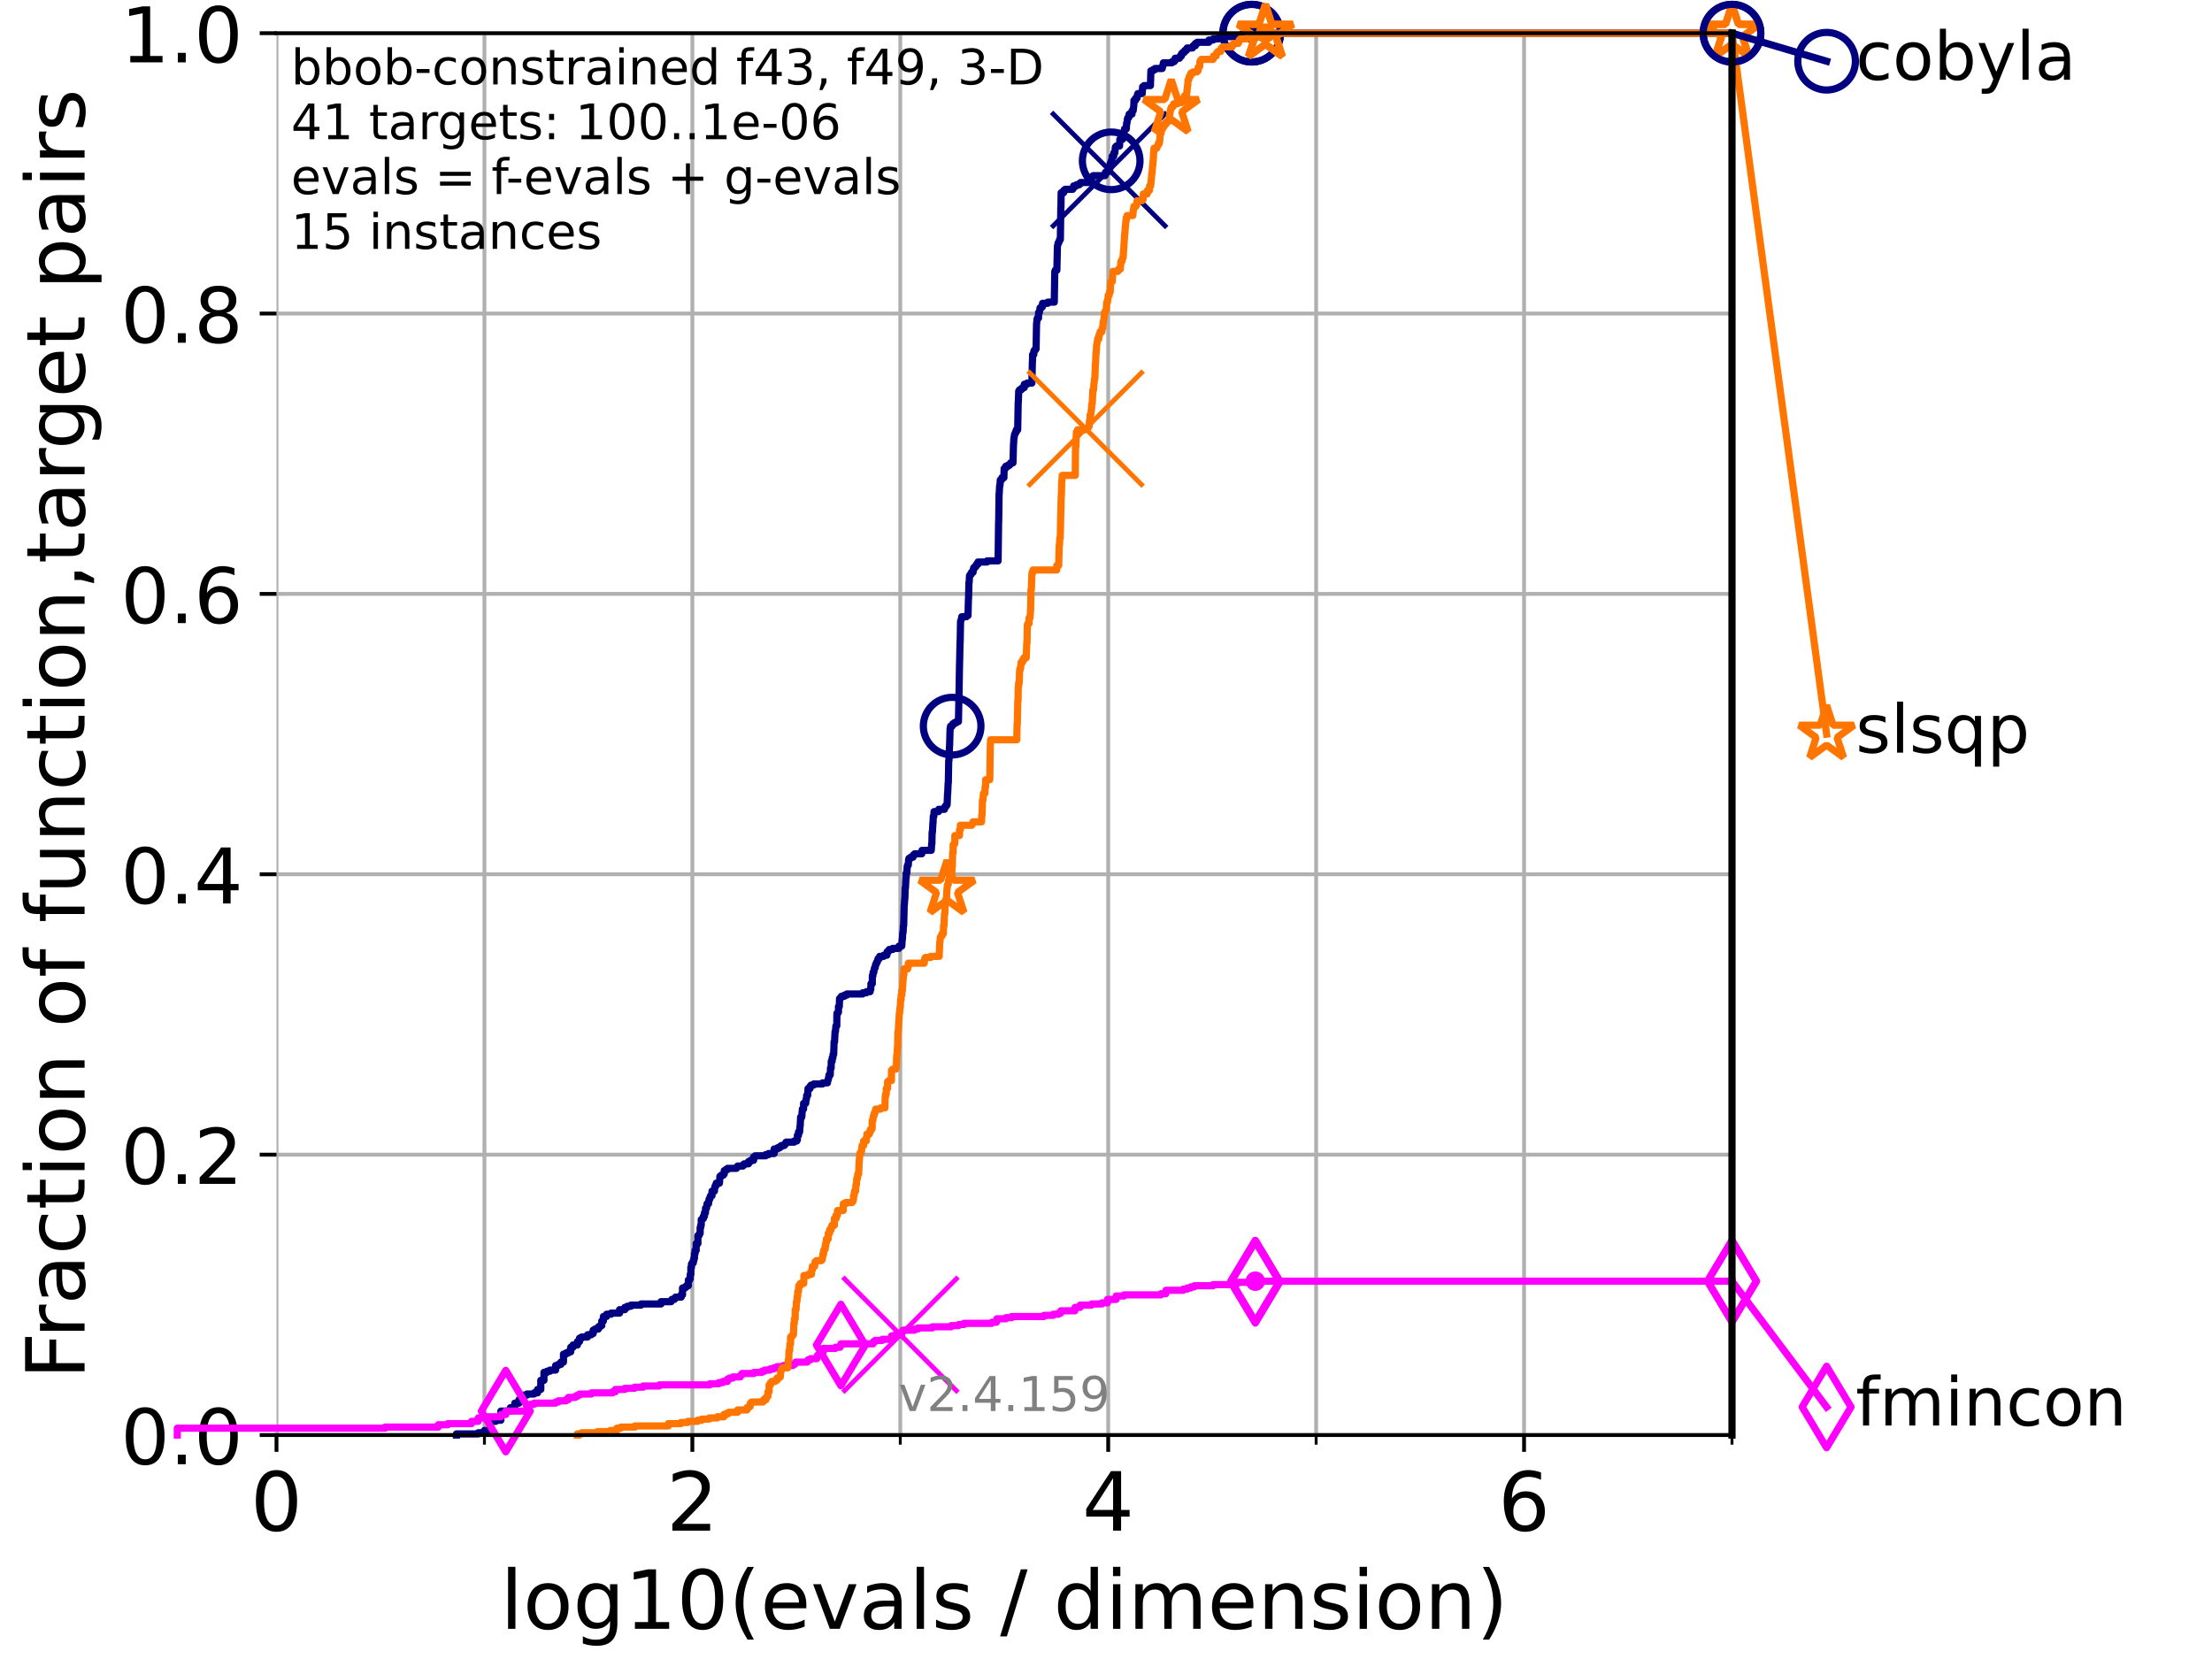 <?xml version="1.0" encoding="utf-8" standalone="no"?>
<!DOCTYPE svg PUBLIC "-//W3C//DTD SVG 1.1//EN"
  "http://www.w3.org/Graphics/SVG/1.1/DTD/svg11.dtd">
<!-- Created with matplotlib (https://matplotlib.org/) -->
<svg height="345.6pt" version="1.1" viewBox="0 0 460.8 345.6" width="460.8pt" xmlns="http://www.w3.org/2000/svg" xmlns:xlink="http://www.w3.org/1999/xlink">
 <defs>
  <style type="text/css">*{stroke-linecap:butt;stroke-linejoin:round;}</style>
 </defs>
 <g id="figure_1">
  <g id="patch_1">
   <path d="M 0 345.6 
L 460.8 345.6 
L 460.8 0 
L 0 0 
z
" style="fill:#ffffff;"/>
  </g>
  <g id="axes_1">
   <g id="patch_2">
    <path d="M 57.6 298.944 
L 360.806 298.944 
L 360.806 6.912 
L 57.6 6.912 
z
" style="fill:#ffffff;"/>
   </g>
   <g id="matplotlib.axis_1">
    <g id="xtick_1">
     <g id="line2d_1">
      <path clip-path="url(#pd1b0799225)" d="M 57.6 298.944 
L 57.6 6.912 
" style="fill:none;stroke:#b0b0b0;stroke-linecap:square;stroke-width:0.8;"/>
     </g>
     <g id="line2d_2">
      <defs>
       <path d="M 0 0 
L 0 3.5 
" id="m535a1260d5" style="stroke:#000000;stroke-width:0.8;"/>
      </defs>
      <g>
       <use style="stroke:#000000;stroke-width:0.8;" x="57.6" xlink:href="#m535a1260d5" y="298.944"/>
      </g>
     </g>
     <g id="text_1">
      <!-- 0 -->
      <g transform="translate(52.192 318.861)scale(0.17 -0.17)">
       <defs>
        <path d="M 31.781 66.406 
Q 24.172 66.406 20.328 58.906 
Q 16.5 51.422 16.5 36.375 
Q 16.5 21.391 20.328 13.891 
Q 24.172 6.391 31.781 6.391 
Q 39.453 6.391 43.281 13.891 
Q 47.125 21.391 47.125 36.375 
Q 47.125 51.422 43.281 58.906 
Q 39.453 66.406 31.781 66.406 
z
M 31.781 74.219 
Q 44.047 74.219 50.516 64.516 
Q 56.984 54.828 56.984 36.375 
Q 56.984 17.969 50.516 8.266 
Q 44.047 -1.422 31.781 -1.422 
Q 19.531 -1.422 13.062 8.266 
Q 6.594 17.969 6.594 36.375 
Q 6.594 54.828 13.062 64.516 
Q 19.531 74.219 31.781 74.219 
z
" id="DejaVuSans-48"/>
       </defs>
       <use xlink:href="#DejaVuSans-48"/>
      </g>
     </g>
    </g>
    <g id="xtick_2">
     <g id="line2d_3">
      <path clip-path="url(#pd1b0799225)" d="M 144.23 298.944 
L 144.23 6.912 
" style="fill:none;stroke:#b0b0b0;stroke-linecap:square;stroke-width:0.8;"/>
     </g>
     <g id="line2d_4">
      <g>
       <use style="stroke:#000000;stroke-width:0.8;" x="144.23" xlink:href="#m535a1260d5" y="298.944"/>
      </g>
     </g>
     <g id="text_2">
      <!-- 2 -->
      <g transform="translate(138.822 318.861)scale(0.17 -0.17)">
       <defs>
        <path d="M 19.188 8.297 
L 53.609 8.297 
L 53.609 0 
L 7.328 0 
L 7.328 8.297 
Q 12.938 14.109 22.625 23.891 
Q 32.328 33.688 34.812 36.531 
Q 39.547 41.844 41.422 45.531 
Q 43.312 49.219 43.312 52.781 
Q 43.312 58.594 39.234 62.25 
Q 35.156 65.922 28.609 65.922 
Q 23.969 65.922 18.812 64.312 
Q 13.672 62.703 7.812 59.422 
L 7.812 69.391 
Q 13.766 71.781 18.938 73 
Q 24.125 74.219 28.422 74.219 
Q 39.75 74.219 46.484 68.547 
Q 53.219 62.891 53.219 53.422 
Q 53.219 48.922 51.531 44.891 
Q 49.859 40.875 45.406 35.406 
Q 44.188 33.984 37.641 27.219 
Q 31.109 20.453 19.188 8.297 
z
" id="DejaVuSans-50"/>
       </defs>
       <use xlink:href="#DejaVuSans-50"/>
      </g>
     </g>
    </g>
    <g id="xtick_3">
     <g id="line2d_5">
      <path clip-path="url(#pd1b0799225)" d="M 230.861 298.944 
L 230.861 6.912 
" style="fill:none;stroke:#b0b0b0;stroke-linecap:square;stroke-width:0.8;"/>
     </g>
     <g id="line2d_6">
      <g>
       <use style="stroke:#000000;stroke-width:0.8;" x="230.861" xlink:href="#m535a1260d5" y="298.944"/>
      </g>
     </g>
     <g id="text_3">
      <!-- 4 -->
      <g transform="translate(225.453 318.861)scale(0.17 -0.17)">
       <defs>
        <path d="M 37.797 64.312 
L 12.891 25.391 
L 37.797 25.391 
z
M 35.203 72.906 
L 47.609 72.906 
L 47.609 25.391 
L 58.016 25.391 
L 58.016 17.188 
L 47.609 17.188 
L 47.609 0 
L 37.797 0 
L 37.797 17.188 
L 4.891 17.188 
L 4.891 26.703 
z
" id="DejaVuSans-52"/>
       </defs>
       <use xlink:href="#DejaVuSans-52"/>
      </g>
     </g>
    </g>
    <g id="xtick_4">
     <g id="line2d_7">
      <path clip-path="url(#pd1b0799225)" d="M 317.491 298.944 
L 317.491 6.912 
" style="fill:none;stroke:#b0b0b0;stroke-linecap:square;stroke-width:0.8;"/>
     </g>
     <g id="line2d_8">
      <g>
       <use style="stroke:#000000;stroke-width:0.8;" x="317.491" xlink:href="#m535a1260d5" y="298.944"/>
      </g>
     </g>
     <g id="text_4">
      <!-- 6 -->
      <g transform="translate(312.083 318.861)scale(0.17 -0.17)">
       <defs>
        <path d="M 33.016 40.375 
Q 26.375 40.375 22.484 35.828 
Q 18.609 31.297 18.609 23.391 
Q 18.609 15.531 22.484 10.953 
Q 26.375 6.391 33.016 6.391 
Q 39.656 6.391 43.531 10.953 
Q 47.406 15.531 47.406 23.391 
Q 47.406 31.297 43.531 35.828 
Q 39.656 40.375 33.016 40.375 
z
M 52.594 71.297 
L 52.594 62.312 
Q 48.875 64.062 45.094 64.984 
Q 41.312 65.922 37.594 65.922 
Q 27.828 65.922 22.672 59.328 
Q 17.531 52.734 16.797 39.406 
Q 19.672 43.656 24.016 45.922 
Q 28.375 48.188 33.594 48.188 
Q 44.578 48.188 50.953 41.516 
Q 57.328 34.859 57.328 23.391 
Q 57.328 12.156 50.688 5.359 
Q 44.047 -1.422 33.016 -1.422 
Q 20.359 -1.422 13.672 8.266 
Q 6.984 17.969 6.984 36.375 
Q 6.984 53.656 15.188 63.938 
Q 23.391 74.219 37.203 74.219 
Q 40.922 74.219 44.703 73.484 
Q 48.484 72.75 52.594 71.297 
z
" id="DejaVuSans-54"/>
       </defs>
       <use xlink:href="#DejaVuSans-54"/>
      </g>
     </g>
    </g>
    <g id="xtick_5">
     <g id="line2d_9">
      <path clip-path="url(#pd1b0799225)" d="M 100.915 298.944 
L 100.915 6.912 
" style="fill:none;stroke:#b0b0b0;stroke-linecap:square;stroke-width:0.8;"/>
     </g>
     <g id="line2d_10">
      <defs>
       <path d="M 0 0 
L 0 2 
" id="m45ecc068b9" style="stroke:#000000;stroke-width:0.6;"/>
      </defs>
      <g>
       <use style="stroke:#000000;stroke-width:0.6;" x="100.915" xlink:href="#m45ecc068b9" y="298.944"/>
      </g>
     </g>
    </g>
    <g id="xtick_6">
     <g id="line2d_11">
      <path clip-path="url(#pd1b0799225)" d="M 187.546 298.944 
L 187.546 6.912 
" style="fill:none;stroke:#b0b0b0;stroke-linecap:square;stroke-width:0.8;"/>
     </g>
     <g id="line2d_12">
      <g>
       <use style="stroke:#000000;stroke-width:0.6;" x="187.546" xlink:href="#m45ecc068b9" y="298.944"/>
      </g>
     </g>
    </g>
    <g id="xtick_7">
     <g id="line2d_13">
      <path clip-path="url(#pd1b0799225)" d="M 274.176 298.944 
L 274.176 6.912 
" style="fill:none;stroke:#b0b0b0;stroke-linecap:square;stroke-width:0.8;"/>
     </g>
     <g id="line2d_14">
      <g>
       <use style="stroke:#000000;stroke-width:0.6;" x="274.176" xlink:href="#m45ecc068b9" y="298.944"/>
      </g>
     </g>
    </g>
    <g id="xtick_8">
     <g id="line2d_15">
      <path clip-path="url(#pd1b0799225)" d="M 360.806 298.944 
L 360.806 6.912 
" style="fill:none;stroke:#b0b0b0;stroke-linecap:square;stroke-width:0.8;"/>
     </g>
     <g id="line2d_16">
      <g>
       <use style="stroke:#000000;stroke-width:0.6;" x="360.806" xlink:href="#m45ecc068b9" y="298.944"/>
      </g>
     </g>
    </g>
    <g id="text_5">
     <!-- log10(evals / dimension) -->
     <g transform="translate(104.239 339.314)scale(0.17 -0.17)">
      <defs>
       <path d="M 9.422 75.984 
L 18.406 75.984 
L 18.406 0 
L 9.422 0 
z
" id="DejaVuSans-108"/>
       <path d="M 30.609 48.391 
Q 23.391 48.391 19.188 42.75 
Q 14.984 37.109 14.984 27.297 
Q 14.984 17.484 19.156 11.844 
Q 23.344 6.203 30.609 6.203 
Q 37.797 6.203 41.984 11.859 
Q 46.188 17.531 46.188 27.297 
Q 46.188 37.016 41.984 42.703 
Q 37.797 48.391 30.609 48.391 
z
M 30.609 56 
Q 42.328 56 49.016 48.375 
Q 55.719 40.766 55.719 27.297 
Q 55.719 13.875 49.016 6.219 
Q 42.328 -1.422 30.609 -1.422 
Q 18.844 -1.422 12.172 6.219 
Q 5.516 13.875 5.516 27.297 
Q 5.516 40.766 12.172 48.375 
Q 18.844 56 30.609 56 
z
" id="DejaVuSans-111"/>
       <path d="M 45.406 27.984 
Q 45.406 37.75 41.375 43.109 
Q 37.359 48.484 30.078 48.484 
Q 22.859 48.484 18.828 43.109 
Q 14.797 37.75 14.797 27.984 
Q 14.797 18.266 18.828 12.891 
Q 22.859 7.516 30.078 7.516 
Q 37.359 7.516 41.375 12.891 
Q 45.406 18.266 45.406 27.984 
z
M 54.391 6.781 
Q 54.391 -7.172 48.188 -13.984 
Q 42 -20.797 29.203 -20.797 
Q 24.469 -20.797 20.266 -20.094 
Q 16.062 -19.391 12.109 -17.922 
L 12.109 -9.188 
Q 16.062 -11.328 19.922 -12.344 
Q 23.781 -13.375 27.781 -13.375 
Q 36.625 -13.375 41.016 -8.766 
Q 45.406 -4.156 45.406 5.172 
L 45.406 9.625 
Q 42.625 4.781 38.281 2.391 
Q 33.938 0 27.875 0 
Q 17.828 0 11.672 7.656 
Q 5.516 15.328 5.516 27.984 
Q 5.516 40.672 11.672 48.328 
Q 17.828 56 27.875 56 
Q 33.938 56 38.281 53.609 
Q 42.625 51.219 45.406 46.391 
L 45.406 54.688 
L 54.391 54.688 
z
" id="DejaVuSans-103"/>
       <path d="M 12.406 8.297 
L 28.516 8.297 
L 28.516 63.922 
L 10.984 60.406 
L 10.984 69.391 
L 28.422 72.906 
L 38.281 72.906 
L 38.281 8.297 
L 54.391 8.297 
L 54.391 0 
L 12.406 0 
z
" id="DejaVuSans-49"/>
       <path d="M 31 75.875 
Q 24.469 64.656 21.281 53.656 
Q 18.109 42.672 18.109 31.391 
Q 18.109 20.125 21.312 9.062 
Q 24.516 -2 31 -13.188 
L 23.188 -13.188 
Q 15.875 -1.703 12.234 9.375 
Q 8.594 20.453 8.594 31.391 
Q 8.594 42.281 12.203 53.312 
Q 15.828 64.359 23.188 75.875 
z
" id="DejaVuSans-40"/>
       <path d="M 56.203 29.594 
L 56.203 25.203 
L 14.891 25.203 
Q 15.484 15.922 20.484 11.062 
Q 25.484 6.203 34.422 6.203 
Q 39.594 6.203 44.453 7.469 
Q 49.312 8.734 54.109 11.281 
L 54.109 2.781 
Q 49.266 0.734 44.188 -0.344 
Q 39.109 -1.422 33.891 -1.422 
Q 20.797 -1.422 13.156 6.188 
Q 5.516 13.812 5.516 26.812 
Q 5.516 40.234 12.766 48.109 
Q 20.016 56 32.328 56 
Q 43.359 56 49.781 48.891 
Q 56.203 41.797 56.203 29.594 
z
M 47.219 32.234 
Q 47.125 39.594 43.094 43.984 
Q 39.062 48.391 32.422 48.391 
Q 24.906 48.391 20.391 44.141 
Q 15.875 39.891 15.188 32.172 
z
" id="DejaVuSans-101"/>
       <path d="M 2.984 54.688 
L 12.5 54.688 
L 29.594 8.797 
L 46.688 54.688 
L 56.203 54.688 
L 35.688 0 
L 23.484 0 
z
" id="DejaVuSans-118"/>
       <path d="M 34.281 27.484 
Q 23.391 27.484 19.188 25 
Q 14.984 22.516 14.984 16.5 
Q 14.984 11.719 18.141 8.906 
Q 21.297 6.109 26.703 6.109 
Q 34.188 6.109 38.703 11.406 
Q 43.219 16.703 43.219 25.484 
L 43.219 27.484 
z
M 52.203 31.203 
L 52.203 0 
L 43.219 0 
L 43.219 8.297 
Q 40.141 3.328 35.547 0.953 
Q 30.953 -1.422 24.312 -1.422 
Q 15.922 -1.422 10.953 3.297 
Q 6 8.016 6 15.922 
Q 6 25.141 12.172 29.828 
Q 18.359 34.516 30.609 34.516 
L 43.219 34.516 
L 43.219 35.406 
Q 43.219 41.609 39.141 45 
Q 35.062 48.391 27.688 48.391 
Q 23 48.391 18.547 47.266 
Q 14.109 46.141 10.016 43.891 
L 10.016 52.203 
Q 14.938 54.109 19.578 55.047 
Q 24.219 56 28.609 56 
Q 40.484 56 46.344 49.844 
Q 52.203 43.703 52.203 31.203 
z
" id="DejaVuSans-97"/>
       <path d="M 44.281 53.078 
L 44.281 44.578 
Q 40.484 46.531 36.375 47.5 
Q 32.281 48.484 27.875 48.484 
Q 21.188 48.484 17.844 46.438 
Q 14.5 44.391 14.5 40.281 
Q 14.5 37.156 16.891 35.375 
Q 19.281 33.594 26.516 31.984 
L 29.594 31.297 
Q 39.156 29.25 43.188 25.516 
Q 47.219 21.781 47.219 15.094 
Q 47.219 7.469 41.188 3.016 
Q 35.156 -1.422 24.609 -1.422 
Q 20.219 -1.422 15.453 -0.562 
Q 10.688 0.297 5.422 2 
L 5.422 11.281 
Q 10.406 8.688 15.234 7.391 
Q 20.062 6.109 24.812 6.109 
Q 31.156 6.109 34.562 8.281 
Q 37.984 10.453 37.984 14.406 
Q 37.984 18.062 35.516 20.016 
Q 33.062 21.969 24.703 23.781 
L 21.578 24.516 
Q 13.234 26.266 9.516 29.906 
Q 5.812 33.547 5.812 39.891 
Q 5.812 47.609 11.281 51.797 
Q 16.75 56 26.812 56 
Q 31.781 56 36.172 55.266 
Q 40.578 54.547 44.281 53.078 
z
" id="DejaVuSans-115"/>
       <path id="DejaVuSans-32"/>
       <path d="M 25.391 72.906 
L 33.688 72.906 
L 8.297 -9.281 
L 0 -9.281 
z
" id="DejaVuSans-47"/>
       <path d="M 45.406 46.391 
L 45.406 75.984 
L 54.391 75.984 
L 54.391 0 
L 45.406 0 
L 45.406 8.203 
Q 42.578 3.328 38.25 0.953 
Q 33.938 -1.422 27.875 -1.422 
Q 17.969 -1.422 11.734 6.484 
Q 5.516 14.406 5.516 27.297 
Q 5.516 40.188 11.734 48.094 
Q 17.969 56 27.875 56 
Q 33.938 56 38.25 53.625 
Q 42.578 51.266 45.406 46.391 
z
M 14.797 27.297 
Q 14.797 17.391 18.875 11.75 
Q 22.953 6.109 30.078 6.109 
Q 37.203 6.109 41.297 11.75 
Q 45.406 17.391 45.406 27.297 
Q 45.406 37.203 41.297 42.844 
Q 37.203 48.484 30.078 48.484 
Q 22.953 48.484 18.875 42.844 
Q 14.797 37.203 14.797 27.297 
z
" id="DejaVuSans-100"/>
       <path d="M 9.422 54.688 
L 18.406 54.688 
L 18.406 0 
L 9.422 0 
z
M 9.422 75.984 
L 18.406 75.984 
L 18.406 64.594 
L 9.422 64.594 
z
" id="DejaVuSans-105"/>
       <path d="M 52 44.188 
Q 55.375 50.25 60.062 53.125 
Q 64.75 56 71.094 56 
Q 79.641 56 84.281 50.016 
Q 88.922 44.047 88.922 33.016 
L 88.922 0 
L 79.891 0 
L 79.891 32.719 
Q 79.891 40.578 77.094 44.375 
Q 74.312 48.188 68.609 48.188 
Q 61.625 48.188 57.562 43.547 
Q 53.516 38.922 53.516 30.906 
L 53.516 0 
L 44.484 0 
L 44.484 32.719 
Q 44.484 40.625 41.703 44.406 
Q 38.922 48.188 33.109 48.188 
Q 26.219 48.188 22.156 43.531 
Q 18.109 38.875 18.109 30.906 
L 18.109 0 
L 9.078 0 
L 9.078 54.688 
L 18.109 54.688 
L 18.109 46.188 
Q 21.188 51.219 25.484 53.609 
Q 29.781 56 35.688 56 
Q 41.656 56 45.828 52.969 
Q 50 49.953 52 44.188 
z
" id="DejaVuSans-109"/>
       <path d="M 54.891 33.016 
L 54.891 0 
L 45.906 0 
L 45.906 32.719 
Q 45.906 40.484 42.875 44.328 
Q 39.844 48.188 33.797 48.188 
Q 26.516 48.188 22.312 43.547 
Q 18.109 38.922 18.109 30.906 
L 18.109 0 
L 9.078 0 
L 9.078 54.688 
L 18.109 54.688 
L 18.109 46.188 
Q 21.344 51.125 25.703 53.562 
Q 30.078 56 35.797 56 
Q 45.219 56 50.047 50.172 
Q 54.891 44.344 54.891 33.016 
z
" id="DejaVuSans-110"/>
       <path d="M 8.016 75.875 
L 15.828 75.875 
Q 23.141 64.359 26.781 53.312 
Q 30.422 42.281 30.422 31.391 
Q 30.422 20.453 26.781 9.375 
Q 23.141 -1.703 15.828 -13.188 
L 8.016 -13.188 
Q 14.5 -2 17.703 9.062 
Q 20.906 20.125 20.906 31.391 
Q 20.906 42.672 17.703 53.656 
Q 14.5 64.656 8.016 75.875 
z
" id="DejaVuSans-41"/>
      </defs>
      <use xlink:href="#DejaVuSans-108"/>
      <use x="27.783" xlink:href="#DejaVuSans-111"/>
      <use x="88.965" xlink:href="#DejaVuSans-103"/>
      <use x="152.441" xlink:href="#DejaVuSans-49"/>
      <use x="216.064" xlink:href="#DejaVuSans-48"/>
      <use x="279.688" xlink:href="#DejaVuSans-40"/>
      <use x="318.701" xlink:href="#DejaVuSans-101"/>
      <use x="380.225" xlink:href="#DejaVuSans-118"/>
      <use x="439.404" xlink:href="#DejaVuSans-97"/>
      <use x="500.684" xlink:href="#DejaVuSans-108"/>
      <use x="528.467" xlink:href="#DejaVuSans-115"/>
      <use x="580.566" xlink:href="#DejaVuSans-32"/>
      <use x="612.354" xlink:href="#DejaVuSans-47"/>
      <use x="646.045" xlink:href="#DejaVuSans-32"/>
      <use x="677.832" xlink:href="#DejaVuSans-100"/>
      <use x="741.309" xlink:href="#DejaVuSans-105"/>
      <use x="769.092" xlink:href="#DejaVuSans-109"/>
      <use x="866.504" xlink:href="#DejaVuSans-101"/>
      <use x="928.027" xlink:href="#DejaVuSans-110"/>
      <use x="991.406" xlink:href="#DejaVuSans-115"/>
      <use x="1043.506" xlink:href="#DejaVuSans-105"/>
      <use x="1071.289" xlink:href="#DejaVuSans-111"/>
      <use x="1132.471" xlink:href="#DejaVuSans-110"/>
      <use x="1195.85" xlink:href="#DejaVuSans-41"/>
     </g>
    </g>
   </g>
   <g id="matplotlib.axis_2">
    <g id="ytick_1">
     <g id="line2d_17">
      <path clip-path="url(#pd1b0799225)" d="M 57.6 298.944 
L 360.806 298.944 
" style="fill:none;stroke:#b0b0b0;stroke-linecap:square;stroke-width:0.8;"/>
     </g>
     <g id="line2d_18">
      <defs>
       <path d="M 0 0 
L -3.5 0 
" id="mc82f266d52" style="stroke:#000000;stroke-width:0.8;"/>
      </defs>
      <g>
       <use style="stroke:#000000;stroke-width:0.8;" x="57.6" xlink:href="#mc82f266d52" y="298.944"/>
      </g>
     </g>
     <g id="text_6">
      <!-- 0.0 -->
      <g transform="translate(25.155 305.023)scale(0.16 -0.16)">
       <defs>
        <path d="M 10.688 12.406 
L 21 12.406 
L 21 0 
L 10.688 0 
z
" id="DejaVuSans-46"/>
       </defs>
       <use xlink:href="#DejaVuSans-48"/>
       <use x="63.623" xlink:href="#DejaVuSans-46"/>
       <use x="95.41" xlink:href="#DejaVuSans-48"/>
      </g>
     </g>
    </g>
    <g id="ytick_2">
     <g id="line2d_19">
      <path clip-path="url(#pd1b0799225)" d="M 57.6 240.538 
L 360.806 240.538 
" style="fill:none;stroke:#b0b0b0;stroke-linecap:square;stroke-width:0.8;"/>
     </g>
     <g id="line2d_20">
      <g>
       <use style="stroke:#000000;stroke-width:0.8;" x="57.6" xlink:href="#mc82f266d52" y="240.538"/>
      </g>
     </g>
     <g id="text_7">
      <!-- 0.2 -->
      <g transform="translate(25.155 246.616)scale(0.16 -0.16)">
       <use xlink:href="#DejaVuSans-48"/>
       <use x="63.623" xlink:href="#DejaVuSans-46"/>
       <use x="95.41" xlink:href="#DejaVuSans-50"/>
      </g>
     </g>
    </g>
    <g id="ytick_3">
     <g id="line2d_21">
      <path clip-path="url(#pd1b0799225)" d="M 57.6 182.131 
L 360.806 182.131 
" style="fill:none;stroke:#b0b0b0;stroke-linecap:square;stroke-width:0.8;"/>
     </g>
     <g id="line2d_22">
      <g>
       <use style="stroke:#000000;stroke-width:0.8;" x="57.6" xlink:href="#mc82f266d52" y="182.131"/>
      </g>
     </g>
     <g id="text_8">
      <!-- 0.4 -->
      <g transform="translate(25.155 188.21)scale(0.16 -0.16)">
       <use xlink:href="#DejaVuSans-48"/>
       <use x="63.623" xlink:href="#DejaVuSans-46"/>
       <use x="95.41" xlink:href="#DejaVuSans-52"/>
      </g>
     </g>
    </g>
    <g id="ytick_4">
     <g id="line2d_23">
      <path clip-path="url(#pd1b0799225)" d="M 57.6 123.725 
L 360.806 123.725 
" style="fill:none;stroke:#b0b0b0;stroke-linecap:square;stroke-width:0.8;"/>
     </g>
     <g id="line2d_24">
      <g>
       <use style="stroke:#000000;stroke-width:0.8;" x="57.6" xlink:href="#mc82f266d52" y="123.725"/>
      </g>
     </g>
     <g id="text_9">
      <!-- 0.6 -->
      <g transform="translate(25.155 129.804)scale(0.16 -0.16)">
       <use xlink:href="#DejaVuSans-48"/>
       <use x="63.623" xlink:href="#DejaVuSans-46"/>
       <use x="95.41" xlink:href="#DejaVuSans-54"/>
      </g>
     </g>
    </g>
    <g id="ytick_5">
     <g id="line2d_25">
      <path clip-path="url(#pd1b0799225)" d="M 57.6 65.318 
L 360.806 65.318 
" style="fill:none;stroke:#b0b0b0;stroke-linecap:square;stroke-width:0.8;"/>
     </g>
     <g id="line2d_26">
      <g>
       <use style="stroke:#000000;stroke-width:0.8;" x="57.6" xlink:href="#mc82f266d52" y="65.318"/>
      </g>
     </g>
     <g id="text_10">
      <!-- 0.8 -->
      <g transform="translate(25.155 71.397)scale(0.16 -0.16)">
       <defs>
        <path d="M 31.781 34.625 
Q 24.75 34.625 20.719 30.859 
Q 16.703 27.094 16.703 20.516 
Q 16.703 13.922 20.719 10.156 
Q 24.75 6.391 31.781 6.391 
Q 38.812 6.391 42.859 10.172 
Q 46.922 13.969 46.922 20.516 
Q 46.922 27.094 42.891 30.859 
Q 38.875 34.625 31.781 34.625 
z
M 21.922 38.812 
Q 15.578 40.375 12.031 44.719 
Q 8.5 49.078 8.5 55.328 
Q 8.5 64.062 14.719 69.141 
Q 20.953 74.219 31.781 74.219 
Q 42.672 74.219 48.875 69.141 
Q 55.078 64.062 55.078 55.328 
Q 55.078 49.078 51.531 44.719 
Q 48 40.375 41.703 38.812 
Q 48.828 37.156 52.797 32.312 
Q 56.781 27.484 56.781 20.516 
Q 56.781 9.906 50.312 4.234 
Q 43.844 -1.422 31.781 -1.422 
Q 19.734 -1.422 13.25 4.234 
Q 6.781 9.906 6.781 20.516 
Q 6.781 27.484 10.781 32.312 
Q 14.797 37.156 21.922 38.812 
z
M 18.312 54.391 
Q 18.312 48.734 21.844 45.562 
Q 25.391 42.391 31.781 42.391 
Q 38.141 42.391 41.719 45.562 
Q 45.312 48.734 45.312 54.391 
Q 45.312 60.062 41.719 63.234 
Q 38.141 66.406 31.781 66.406 
Q 25.391 66.406 21.844 63.234 
Q 18.312 60.062 18.312 54.391 
z
" id="DejaVuSans-56"/>
       </defs>
       <use xlink:href="#DejaVuSans-48"/>
       <use x="63.623" xlink:href="#DejaVuSans-46"/>
       <use x="95.41" xlink:href="#DejaVuSans-56"/>
      </g>
     </g>
    </g>
    <g id="ytick_6">
     <g id="line2d_27">
      <path clip-path="url(#pd1b0799225)" d="M 57.6 6.912 
L 360.806 6.912 
" style="fill:none;stroke:#b0b0b0;stroke-linecap:square;stroke-width:0.8;"/>
     </g>
     <g id="line2d_28">
      <g>
       <use style="stroke:#000000;stroke-width:0.8;" x="57.6" xlink:href="#mc82f266d52" y="6.912"/>
      </g>
     </g>
     <g id="text_11">
      <!-- 1.0 -->
      <g transform="translate(25.155 12.991)scale(0.16 -0.16)">
       <use xlink:href="#DejaVuSans-49"/>
       <use x="63.623" xlink:href="#DejaVuSans-46"/>
       <use x="95.41" xlink:href="#DejaVuSans-48"/>
      </g>
     </g>
    </g>
    <g id="text_12">
     <!-- Fraction of function,target pairs -->
     <g transform="translate(17.62 287.313)rotate(-90)scale(0.17 -0.17)">
      <defs>
       <path d="M 9.812 72.906 
L 51.703 72.906 
L 51.703 64.594 
L 19.672 64.594 
L 19.672 43.109 
L 48.578 43.109 
L 48.578 34.812 
L 19.672 34.812 
L 19.672 0 
L 9.812 0 
z
" id="DejaVuSans-70"/>
       <path d="M 41.109 46.297 
Q 39.594 47.172 37.812 47.578 
Q 36.031 48 33.891 48 
Q 26.266 48 22.188 43.047 
Q 18.109 38.094 18.109 28.812 
L 18.109 0 
L 9.078 0 
L 9.078 54.688 
L 18.109 54.688 
L 18.109 46.188 
Q 20.953 51.172 25.484 53.578 
Q 30.031 56 36.531 56 
Q 37.453 56 38.578 55.875 
Q 39.703 55.766 41.062 55.516 
z
" id="DejaVuSans-114"/>
       <path d="M 48.781 52.594 
L 48.781 44.188 
Q 44.969 46.297 41.141 47.344 
Q 37.312 48.391 33.406 48.391 
Q 24.656 48.391 19.812 42.844 
Q 14.984 37.312 14.984 27.297 
Q 14.984 17.281 19.812 11.734 
Q 24.656 6.203 33.406 6.203 
Q 37.312 6.203 41.141 7.25 
Q 44.969 8.297 48.781 10.406 
L 48.781 2.094 
Q 45.016 0.344 40.984 -0.531 
Q 36.969 -1.422 32.422 -1.422 
Q 20.062 -1.422 12.781 6.344 
Q 5.516 14.109 5.516 27.297 
Q 5.516 40.672 12.859 48.328 
Q 20.219 56 33.016 56 
Q 37.156 56 41.109 55.141 
Q 45.062 54.297 48.781 52.594 
z
" id="DejaVuSans-99"/>
       <path d="M 18.312 70.219 
L 18.312 54.688 
L 36.812 54.688 
L 36.812 47.703 
L 18.312 47.703 
L 18.312 18.016 
Q 18.312 11.328 20.141 9.422 
Q 21.969 7.516 27.594 7.516 
L 36.812 7.516 
L 36.812 0 
L 27.594 0 
Q 17.188 0 13.234 3.875 
Q 9.281 7.766 9.281 18.016 
L 9.281 47.703 
L 2.688 47.703 
L 2.688 54.688 
L 9.281 54.688 
L 9.281 70.219 
z
" id="DejaVuSans-116"/>
       <path d="M 37.109 75.984 
L 37.109 68.5 
L 28.516 68.5 
Q 23.688 68.5 21.797 66.547 
Q 19.922 64.594 19.922 59.516 
L 19.922 54.688 
L 34.719 54.688 
L 34.719 47.703 
L 19.922 47.703 
L 19.922 0 
L 10.891 0 
L 10.891 47.703 
L 2.297 47.703 
L 2.297 54.688 
L 10.891 54.688 
L 10.891 58.5 
Q 10.891 67.625 15.141 71.797 
Q 19.391 75.984 28.609 75.984 
z
" id="DejaVuSans-102"/>
       <path d="M 8.5 21.578 
L 8.5 54.688 
L 17.484 54.688 
L 17.484 21.922 
Q 17.484 14.156 20.5 10.266 
Q 23.531 6.391 29.594 6.391 
Q 36.859 6.391 41.078 11.031 
Q 45.312 15.672 45.312 23.688 
L 45.312 54.688 
L 54.297 54.688 
L 54.297 0 
L 45.312 0 
L 45.312 8.406 
Q 42.047 3.422 37.719 1 
Q 33.406 -1.422 27.688 -1.422 
Q 18.266 -1.422 13.375 4.438 
Q 8.5 10.297 8.5 21.578 
z
M 31.109 56 
z
" id="DejaVuSans-117"/>
       <path d="M 11.719 12.406 
L 22.016 12.406 
L 22.016 4 
L 14.016 -11.625 
L 7.719 -11.625 
L 11.719 4 
z
" id="DejaVuSans-44"/>
       <path d="M 18.109 8.203 
L 18.109 -20.797 
L 9.078 -20.797 
L 9.078 54.688 
L 18.109 54.688 
L 18.109 46.391 
Q 20.953 51.266 25.266 53.625 
Q 29.594 56 35.594 56 
Q 45.562 56 51.781 48.094 
Q 58.016 40.188 58.016 27.297 
Q 58.016 14.406 51.781 6.484 
Q 45.562 -1.422 35.594 -1.422 
Q 29.594 -1.422 25.266 0.953 
Q 20.953 3.328 18.109 8.203 
z
M 48.688 27.297 
Q 48.688 37.203 44.609 42.844 
Q 40.531 48.484 33.406 48.484 
Q 26.266 48.484 22.188 42.844 
Q 18.109 37.203 18.109 27.297 
Q 18.109 17.391 22.188 11.75 
Q 26.266 6.109 33.406 6.109 
Q 40.531 6.109 44.609 11.75 
Q 48.688 17.391 48.688 27.297 
z
" id="DejaVuSans-112"/>
      </defs>
      <use xlink:href="#DejaVuSans-70"/>
      <use x="50.27" xlink:href="#DejaVuSans-114"/>
      <use x="91.383" xlink:href="#DejaVuSans-97"/>
      <use x="152.662" xlink:href="#DejaVuSans-99"/>
      <use x="207.643" xlink:href="#DejaVuSans-116"/>
      <use x="246.852" xlink:href="#DejaVuSans-105"/>
      <use x="274.635" xlink:href="#DejaVuSans-111"/>
      <use x="335.816" xlink:href="#DejaVuSans-110"/>
      <use x="399.195" xlink:href="#DejaVuSans-32"/>
      <use x="430.982" xlink:href="#DejaVuSans-111"/>
      <use x="492.164" xlink:href="#DejaVuSans-102"/>
      <use x="527.369" xlink:href="#DejaVuSans-32"/>
      <use x="559.156" xlink:href="#DejaVuSans-102"/>
      <use x="594.361" xlink:href="#DejaVuSans-117"/>
      <use x="657.74" xlink:href="#DejaVuSans-110"/>
      <use x="721.119" xlink:href="#DejaVuSans-99"/>
      <use x="776.1" xlink:href="#DejaVuSans-116"/>
      <use x="815.309" xlink:href="#DejaVuSans-105"/>
      <use x="843.092" xlink:href="#DejaVuSans-111"/>
      <use x="904.273" xlink:href="#DejaVuSans-110"/>
      <use x="967.652" xlink:href="#DejaVuSans-44"/>
      <use x="999.439" xlink:href="#DejaVuSans-116"/>
      <use x="1038.648" xlink:href="#DejaVuSans-97"/>
      <use x="1099.928" xlink:href="#DejaVuSans-114"/>
      <use x="1139.291" xlink:href="#DejaVuSans-103"/>
      <use x="1202.768" xlink:href="#DejaVuSans-101"/>
      <use x="1264.291" xlink:href="#DejaVuSans-116"/>
      <use x="1303.5" xlink:href="#DejaVuSans-32"/>
      <use x="1335.287" xlink:href="#DejaVuSans-112"/>
      <use x="1398.764" xlink:href="#DejaVuSans-97"/>
      <use x="1460.043" xlink:href="#DejaVuSans-105"/>
      <use x="1487.826" xlink:href="#DejaVuSans-114"/>
      <use x="1528.939" xlink:href="#DejaVuSans-115"/>
     </g>
    </g>
   </g>
   <g id="line2d_29">
    <defs>
     <path d="M 0 1.5 
C 0.398 1.5 0.779 1.342 1.061 1.061 
C 1.342 0.779 1.5 0.398 1.5 0 
C 1.5 -0.398 1.342 -0.779 1.061 -1.061 
C 0.779 -1.342 0.398 -1.5 0 -1.5 
C -0.398 -1.5 -0.779 -1.342 -1.061 -1.061 
C -1.342 -0.779 -1.5 -0.398 -1.5 0 
C -1.5 0.398 -1.342 0.779 -1.061 1.061 
C -0.779 1.342 -0.398 1.5 0 1.5 
z
" id="m7dc3538476" style="stroke:#000080;"/>
    </defs>
    <g>
     <use style="fill:#000080;stroke:#000080;" x="260.758" xlink:href="#m7dc3538476" y="6.912"/>
     <use style="fill:#000080;stroke:#000080;" x="260.758" xlink:href="#m7dc3538476" y="6.912"/>
    </g>
   </g>
   <g id="line2d_30">
    <path d="M 95.081 298.944 
L 95.081 298.707 
L 99.617 298.707 
L 99.617 298.469 
L 100.915 298.469 
L 100.915 297.994 
L 102.129 297.994 
L 102.129 296.095 
L 103.27 296.095 
L 103.27 295.857 
L 104.345 295.857 
L 104.345 293.958 
L 106.327 293.958 
L 106.327 293.246 
L 107.245 293.246 
L 107.245 292.296 
L 108.12 292.296 
L 108.12 291.584 
L 108.956 291.584 
L 108.956 290.634 
L 109.757 290.634 
L 109.757 290.397 
L 111.262 290.397 
L 111.262 290.159 
L 111.972 290.159 
L 111.972 289.447 
L 112.657 289.447 
L 112.657 287.548 
L 113.317 287.548 
L 113.317 285.886 
L 113.954 285.886 
L 113.954 285.648 
L 114.571 285.648 
L 114.571 285.411 
L 115.747 285.411 
L 115.747 284.461 
L 116.309 284.461 
L 116.309 284.224 
L 116.854 284.224 
L 116.854 283.749 
L 117.384 283.749 
L 117.384 282.087 
L 117.9 282.087 
L 117.9 281.849 
L 118.401 281.849 
L 118.401 281.612 
L 118.89 281.612 
L 118.89 280.662 
L 119.366 280.662 
L 119.366 280.187 
L 120.284 280.187 
L 120.284 279.475 
L 120.727 279.475 
L 120.727 278.763 
L 121.159 278.763 
L 121.159 278.526 
L 122.4 278.526 
L 122.4 278.051 
L 123.184 278.051 
L 123.184 277.813 
L 123.564 277.813 
L 123.564 277.101 
L 123.936 277.101 
L 123.936 276.864 
L 124.66 276.864 
L 124.66 276.389 
L 125.012 276.389 
L 125.012 276.151 
L 125.357 276.151 
L 125.357 275.202 
L 125.696 275.202 
L 125.696 274.252 
L 126.356 274.252 
L 126.356 273.777 
L 127.304 273.777 
L 127.304 273.54 
L 129.069 273.54 
L 129.069 272.827 
L 130.16 272.827 
L 130.16 272.352 
L 130.683 272.352 
L 130.683 272.115 
L 131.44 272.115 
L 131.44 271.878 
L 133.546 271.878 
L 133.546 271.64 
L 137.699 271.64 
L 137.699 271.165 
L 139.796 271.165 
L 139.796 270.928 
L 139.954 270.928 
L 139.954 270.69 
L 140.497 270.69 
L 140.497 270.453 
L 140.725 270.453 
L 140.725 270.216 
L 141.897 270.216 
L 141.897 269.741 
L 142.179 269.741 
L 142.179 268.316 
L 142.73 268.316 
L 142.73 268.079 
L 143 268.079 
L 143 267.841 
L 143.397 267.841 
L 143.397 266.654 
L 143.657 266.654 
L 143.657 266.417 
L 143.786 266.417 
L 143.786 265.467 
L 143.914 265.467 
L 143.914 264.043 
L 144.041 264.043 
L 144.041 263.33 
L 144.168 263.33 
L 144.168 263.093 
L 144.418 263.093 
L 144.418 262.618 
L 144.541 262.618 
L 144.541 262.143 
L 144.664 262.143 
L 144.664 261.194 
L 144.786 261.194 
L 144.786 260.481 
L 145.028 260.481 
L 145.028 259.057 
L 145.386 259.057 
L 145.386 257.395 
L 145.62 257.395 
L 145.62 257.157 
L 145.736 257.157 
L 145.736 256.92 
L 145.852 256.92 
L 145.852 255.733 
L 145.966 255.733 
L 145.966 255.258 
L 146.08 255.258 
L 146.08 254.071 
L 146.306 254.071 
L 146.306 253.833 
L 146.53 253.833 
L 146.53 253.359 
L 146.75 253.359 
L 146.75 252.646 
L 146.968 252.646 
L 146.968 251.697 
L 147.184 251.697 
L 147.291 250.747 
L 147.608 250.747 
L 147.712 249.797 
L 147.868 249.797 
L 147.92 249.322 
L 148.022 249.322 
L 148.022 249.085 
L 148.327 249.085 
L 148.327 248.135 
L 148.825 248.135 
L 148.923 247.185 
L 149.021 247.185 
L 149.021 246.948 
L 149.214 246.948 
L 149.214 246.473 
L 149.876 246.473 
L 149.969 245.049 
L 150.244 245.049 
L 150.244 244.811 
L 150.694 244.811 
L 150.694 244.574 
L 150.871 244.574 
L 150.871 243.862 
L 151.22 243.862 
L 151.22 243.624 
L 151.563 243.624 
L 151.563 243.387 
L 153.421 243.387 
L 153.421 243.149 
L 153.651 243.149 
L 153.651 242.912 
L 154.758 242.912 
L 154.758 242.674 
L 155.042 242.674 
L 155.042 242.437 
L 155.938 242.437 
L 155.938 241.962 
L 156.338 241.962 
L 156.338 241.725 
L 156.985 241.725 
L 156.985 241.012 
L 157.301 241.012 
L 157.301 240.775 
L 159.485 240.775 
L 159.485 240.538 
L 160.089 240.538 
L 160.089 240.3 
L 161.266 240.3 
L 161.266 239.35 
L 161.962 239.35 
L 161.962 239.113 
L 162.421 239.113 
L 162.421 238.876 
L 162.752 238.876 
L 162.752 238.638 
L 163.374 238.638 
L 163.374 238.401 
L 163.599 238.401 
L 163.599 238.163 
L 163.755 238.163 
L 163.755 237.926 
L 165.433 237.926 
L 165.433 237.689 
L 165.993 237.689 
L 165.993 237.451 
L 166.111 237.451 
L 166.111 236.501 
L 166.345 236.501 
L 166.345 235.789 
L 166.576 235.789 
L 166.652 234.602 
L 166.69 234.602 
L 166.785 232.703 
L 167.029 232.703 
L 167.103 231.515 
L 167.141 231.515 
L 167.141 231.041 
L 167.398 231.041 
L 167.398 229.854 
L 167.833 229.854 
L 167.94 228.904 
L 168.011 228.904 
L 168.046 228.192 
L 168.257 228.192 
L 168.327 226.767 
L 168.74 226.767 
L 168.74 226.292 
L 168.944 226.292 
L 168.944 226.055 
L 169.492 226.055 
L 169.492 225.817 
L 171.346 225.817 
L 171.346 225.58 
L 172.371 225.58 
L 172.427 225.105 
L 172.483 225.105 
L 172.566 224.63 
L 172.622 224.63 
L 172.705 223.918 
L 172.952 223.918 
L 173.006 222.493 
L 173.141 222.493 
L 173.168 221.069 
L 173.356 221.069 
L 173.356 220.357 
L 173.515 220.357 
L 173.542 219.644 
L 173.673 219.644 
L 173.752 217.033 
L 173.856 217.033 
L 173.959 214.896 
L 174.037 214.896 
L 174.139 213.709 
L 174.317 213.709 
L 174.343 211.097 
L 174.544 211.097 
L 174.544 210.86 
L 174.669 210.86 
L 174.669 209.672 
L 174.842 209.672 
L 174.891 208.01 
L 175.111 208.01 
L 175.111 207.773 
L 175.28 207.773 
L 175.28 207.536 
L 175.896 207.536 
L 175.896 207.298 
L 176.413 207.298 
L 176.413 207.061 
L 179.701 207.061 
L 179.701 206.823 
L 180.483 206.823 
L 180.483 206.586 
L 181.252 206.586 
L 181.305 206.111 
L 181.401 206.111 
L 181.435 204.924 
L 181.711 204.924 
L 181.728 203.262 
L 181.847 203.262 
L 181.881 202.55 
L 182.033 202.55 
L 182.117 201.837 
L 182.184 201.837 
L 182.184 201.6 
L 182.317 201.6 
L 182.4 200.888 
L 182.531 200.888 
L 182.629 200.413 
L 182.767 200.413 
L 182.848 199.938 
L 182.912 199.938 
L 182.912 199.701 
L 183.183 199.701 
L 183.254 199.226 
L 184.086 199.226 
L 184.086 198.988 
L 184.752 198.988 
L 184.796 198.276 
L 185.055 198.276 
L 185.055 198.039 
L 185.233 198.039 
L 185.233 197.801 
L 185.957 197.801 
L 185.957 197.564 
L 187.249 197.564 
L 187.274 197.089 
L 187.85 197.089 
L 187.949 195.664 
L 187.986 195.664 
L 188.059 194.24 
L 188.132 194.24 
L 188.193 192.815 
L 188.253 192.815 
L 188.362 188.542 
L 188.386 188.542 
L 188.481 187.117 
L 188.505 187.117 
L 188.565 184.98 
L 188.624 184.98 
L 188.73 182.843 
L 188.777 182.843 
L 188.777 181.894 
L 188.906 181.894 
L 188.988 180.469 
L 189.057 180.469 
L 189.057 180.232 
L 189.213 180.232 
L 189.287 179.045 
L 189.356 179.045 
L 189.356 178.807 
L 189.694 178.807 
L 189.694 178.57 
L 190.191 178.57 
L 190.278 178.095 
L 190.537 178.095 
L 190.537 177.858 
L 192.027 177.858 
L 192.071 177.145 
L 193.996 177.145 
L 194.089 175.721 
L 194.133 175.721 
L 194.177 173.346 
L 194.248 173.346 
L 194.335 171.447 
L 194.37 171.447 
L 194.423 170.023 
L 194.544 170.023 
L 194.578 169.073 
L 195.505 169.073 
L 195.55 168.598 
L 196.748 168.598 
L 196.802 168.123 
L 196.947 168.123 
L 196.947 167.886 
L 197.17 167.886 
L 197.17 167.648 
L 197.297 167.648 
L 197.394 165.274 
L 197.424 165.274 
L 197.513 163.137 
L 197.55 163.137 
L 197.638 158.389 
L 197.696 158.389 
L 197.791 155.54 
L 197.813 155.54 
L 197.922 151.741 
L 198.008 151.741 
L 198.015 151.266 
L 198.35 151.266 
L 198.35 151.029 
L 198.477 151.029 
L 198.477 150.791 
L 198.8 150.791 
L 198.8 150.554 
L 199.24 150.554 
L 199.24 150.316 
L 199.663 150.316 
L 199.768 144.856 
L 199.778 144.856 
L 199.885 138.445 
L 199.892 138.445 
L 199.996 133.697 
L 200.021 133.697 
L 200.099 129.423 
L 200.15 129.423 
L 200.246 128.948 
L 200.313 128.948 
L 200.351 128.473 
L 201.307 128.473 
L 201.307 128.236 
L 201.651 128.236 
L 201.749 124.674 
L 201.764 124.674 
L 201.849 121.351 
L 201.896 121.351 
L 201.966 119.926 
L 202.093 119.926 
L 202.093 119.689 
L 202.295 119.689 
L 202.386 119.214 
L 202.711 119.214 
L 202.775 118.501 
L 202.839 118.501 
L 202.839 118.264 
L 203.088 118.264 
L 203.088 118.027 
L 203.304 118.027 
L 203.304 117.789 
L 203.433 117.789 
L 203.433 117.552 
L 203.722 117.552 
L 203.73 117.077 
L 205.621 117.077 
L 205.621 116.839 
L 207.924 116.839 
L 208.025 108.767 
L 208.044 108.767 
L 208.128 102.831 
L 208.156 102.831 
L 208.237 101.169 
L 208.31 101.169 
L 208.381 99.982 
L 208.652 99.982 
L 208.711 99.508 
L 209.134 99.508 
L 209.176 97.608 
L 209.442 97.608 
L 209.512 97.133 
L 209.982 97.133 
L 209.982 96.896 
L 210.34 96.896 
L 210.34 96.658 
L 210.521 96.658 
L 210.521 96.421 
L 211.022 96.421 
L 211.126 92.622 
L 211.134 92.622 
L 211.219 91.198 
L 211.258 91.198 
L 211.347 90.485 
L 211.428 90.485 
L 211.537 90.011 
L 211.705 90.011 
L 211.722 89.536 
L 212.004 89.536 
L 212.103 83.838 
L 212.13 83.838 
L 212.218 81.463 
L 212.36 81.463 
L 212.36 81.226 
L 212.705 81.226 
L 212.705 80.988 
L 212.983 80.988 
L 212.983 80.751 
L 213.365 80.751 
L 213.39 80.039 
L 213.956 80.039 
L 213.956 79.801 
L 214.965 79.801 
L 215.064 75.29 
L 215.088 75.29 
L 215.111 73.866 
L 215.358 73.866 
L 215.367 73.153 
L 215.495 73.153 
L 215.495 72.916 
L 215.696 72.916 
L 215.696 72.679 
L 215.835 72.679 
L 215.93 67.455 
L 215.947 67.455 
L 216.03 66.506 
L 216.09 66.506 
L 216.09 66.268 
L 216.343 66.268 
L 216.362 65.081 
L 216.532 65.081 
L 216.627 64.369 
L 216.663 64.369 
L 216.663 64.131 
L 216.953 64.131 
L 216.953 63.894 
L 217.168 63.894 
L 217.18 63.182 
L 218.265 63.182 
L 218.265 62.944 
L 219.626 62.944 
L 219.733 56.534 
L 219.828 56.534 
L 219.828 56.296 
L 220.166 56.296 
L 220.277 51.31 
L 220.292 51.31 
L 220.379 50.836 
L 220.419 50.836 
L 220.419 50.598 
L 220.558 50.598 
L 220.657 50.123 
L 220.746 50.123 
L 220.746 49.886 
L 220.894 49.886 
L 220.986 43.238 
L 221.014 43.238 
L 221.056 40.151 
L 221.571 40.151 
L 221.585 39.677 
L 221.879 39.677 
L 221.879 39.439 
L 223.454 39.439 
L 223.454 39.202 
L 223.626 39.202 
L 223.654 38.727 
L 224.237 38.727 
L 224.237 38.489 
L 224.834 38.489 
L 224.834 38.252 
L 225.112 38.252 
L 225.112 38.015 
L 226.924 38.015 
L 226.962 37.54 
L 227.301 37.54 
L 227.392 36.827 
L 227.716 36.827 
L 227.716 36.59 
L 230.196 36.59 
L 230.29 35.878 
L 230.728 35.878 
L 230.728 35.64 
L 230.995 35.64 
L 231.056 35.166 
L 231.182 35.166 
L 231.237 34.216 
L 231.306 34.216 
L 231.306 33.978 
L 231.478 33.978 
L 231.482 33.504 
L 231.616 33.504 
L 231.688 32.554 
L 232.01 32.554 
L 232.049 31.842 
L 232.24 31.842 
L 232.351 30.654 
L 232.543 30.654 
L 232.543 30.417 
L 233.223 30.417 
L 233.291 28.992 
L 233.89 28.992 
L 233.961 27.568 
L 234.144 27.568 
L 234.254 27.093 
L 234.261 27.093 
L 234.261 26.856 
L 234.631 26.856 
L 234.692 25.669 
L 234.765 25.669 
L 234.867 24.719 
L 234.97 24.719 
L 234.97 24.481 
L 235.159 24.481 
L 235.221 23.769 
L 235.818 23.769 
L 235.829 23.057 
L 236.061 23.057 
L 236.168 22.107 
L 236.191 22.107 
L 236.222 20.92 
L 236.529 20.92 
L 236.581 20.445 
L 236.861 20.445 
L 236.95 19.733 
L 237.037 19.733 
L 237.037 19.495 
L 237.939 19.495 
L 238.035 18.071 
L 238.338 18.071 
L 238.338 17.834 
L 239.656 17.834 
L 239.75 14.747 
L 240.199 14.747 
L 240.199 14.51 
L 240.597 14.51 
L 240.597 14.272 
L 242.113 14.272 
L 242.158 13.797 
L 242.239 13.797 
L 242.349 13.085 
L 244.128 13.085 
L 244.128 12.848 
L 244.603 12.848 
L 244.603 12.61 
L 244.799 12.61 
L 244.806 12.135 
L 245.691 12.135 
L 245.691 11.898 
L 245.876 11.898 
L 245.876 11.66 
L 246.107 11.66 
L 246.13 11.186 
L 246.363 11.186 
L 246.363 10.948 
L 246.672 10.948 
L 246.672 10.711 
L 246.845 10.711 
L 246.845 10.473 
L 247.173 10.473 
L 247.173 10.236 
L 247.297 10.236 
L 247.297 9.999 
L 248.397 9.999 
L 248.397 9.761 
L 248.564 9.761 
L 248.564 9.524 
L 249.016 9.524 
L 249.018 9.049 
L 249.391 9.049 
L 249.391 8.811 
L 251.816 8.811 
L 251.845 8.337 
L 252.719 8.337 
L 252.719 8.099 
L 253.841 8.099 
L 253.841 7.862 
L 254.21 7.862 
L 254.21 7.624 
L 257.426 7.624 
L 257.426 7.387 
L 258.661 7.387 
L 258.661 7.149 
L 260.758 7.149 
L 260.758 6.912 
L 360.806 6.912 
L 360.806 6.912 
" style="fill:none;stroke:#000080;stroke-linecap:square;stroke-width:1.5;"/>
   </g>
   <g id="line2d_31">
    <defs>
     <path d="M 0 6 
C 1.591 6 3.117 5.368 4.243 4.243 
C 5.368 3.117 6 1.591 6 0 
C 6 -1.591 5.368 -3.117 4.243 -4.243 
C 3.117 -5.368 1.591 -6 0 -6 
C -1.591 -6 -3.117 -5.368 -4.243 -4.243 
C -5.368 -3.117 -6 -1.591 -6 0 
C -6 1.591 -5.368 3.117 -4.243 4.243 
C -3.117 5.368 -1.591 6 0 6 
z
" id="m7bdae0f640" style="stroke:#000080;stroke-width:1.5;"/>
    </defs>
    <g>
     <use style="fill-opacity:0;stroke:#000080;stroke-width:1.5;" x="198.35" xlink:href="#m7bdae0f640" y="151.266"/>
     <use style="fill-opacity:0;stroke:#000080;stroke-width:1.5;" x="231.482" xlink:href="#m7bdae0f640" y="33.504"/>
     <use style="fill-opacity:0;stroke:#000080;stroke-width:1.5;" x="260.758" xlink:href="#m7bdae0f640" y="6.912"/>
     <use style="fill-opacity:0;stroke:#000080;stroke-width:1.5;" x="260.758" xlink:href="#m7bdae0f640" y="6.912"/>
     <use style="fill-opacity:0;stroke:#000080;stroke-width:1.5;" x="360.806" xlink:href="#m7bdae0f640" y="6.912"/>
    </g>
   </g>
   <g id="line2d_32">
    <path style="fill:none;stroke:#000080;stroke-linecap:square;stroke-width:1.5;"/>
    <g/>
   </g>
   <g id="line2d_33">
    <path clip-path="url(#pd1b0799225)" d="M 231.053 35.403 
" style="fill:none;stroke:#000080;stroke-linecap:square;stroke-width:1.5;"/>
    <defs>
     <path d="M -12 12 
L 12 -12 
M -12 -12 
L 12 12 
" id="mf2e3a582d0" style="stroke:#000080;"/>
    </defs>
    <g clip-path="url(#pd1b0799225)">
     <use style="fill:#000080;stroke:#000080;" x="231.053" xlink:href="#mf2e3a582d0" y="35.403"/>
    </g>
   </g>
   <g id="line2d_34">
    <defs>
     <path d="M 0 1.5 
C 0.398 1.5 0.779 1.342 1.061 1.061 
C 1.342 0.779 1.5 0.398 1.5 0 
C 1.5 -0.398 1.342 -0.779 1.061 -1.061 
C 0.779 -1.342 0.398 -1.5 0 -1.5 
C -0.398 -1.5 -0.779 -1.342 -1.061 -1.061 
C -1.342 -0.779 -1.5 -0.398 -1.5 0 
C -1.5 0.398 -1.342 0.779 -1.061 1.061 
C -0.779 1.342 -0.398 1.5 0 1.5 
z
" id="m408da0a54a" style="stroke:#ff00ff;"/>
    </defs>
    <g>
     <use style="fill:#ff00ff;stroke:#ff00ff;" x="261.503" xlink:href="#m408da0a54a" y="266.892"/>
     <use style="fill:#ff00ff;stroke:#ff00ff;" x="261.503" xlink:href="#m408da0a54a" y="266.892"/>
    </g>
   </g>
   <g id="line2d_35">
    <path d="M 36.933 298.944 
L 36.933 297.519 
L 80.249 297.519 
L 80.249 297.282 
L 91.306 297.282 
L 91.306 296.807 
L 93.288 296.807 
L 93.288 296.57 
L 98.223 296.57 
L 98.223 296.095 
L 99.617 296.095 
L 99.617 295.383 
L 100.915 295.383 
L 100.915 295.145 
L 104.345 295.145 
L 104.345 294.67 
L 105.362 294.67 
L 105.362 293.958 
L 109.757 293.958 
L 109.757 292.771 
L 110.525 292.771 
L 110.525 292.534 
L 111.262 292.534 
L 111.262 292.296 
L 115.747 292.296 
L 115.747 292.059 
L 116.309 292.059 
L 116.309 291.821 
L 117.9 291.821 
L 117.9 291.584 
L 118.401 291.584 
L 118.401 291.109 
L 119.831 291.109 
L 119.831 290.872 
L 120.284 290.872 
L 120.284 290.634 
L 120.727 290.634 
L 120.727 290.397 
L 123.184 290.397 
L 123.184 290.159 
L 127.61 290.159 
L 127.61 289.922 
L 128.208 289.922 
L 128.208 289.447 
L 130.16 289.447 
L 130.16 289.21 
L 132.169 289.21 
L 132.169 288.972 
L 133.983 288.972 
L 133.983 288.735 
L 137.341 288.735 
L 137.341 288.497 
L 147.868 288.497 
L 147.868 288.26 
L 149.736 288.26 
L 149.736 288.022 
L 150.56 288.022 
L 150.56 287.785 
L 151.52 287.785 
L 151.52 287.31 
L 151.941 287.31 
L 151.941 287.073 
L 152.676 287.073 
L 152.676 286.835 
L 154.212 286.835 
L 154.212 286.598 
L 154.359 286.598 
L 154.359 286.361 
L 154.578 286.361 
L 154.578 286.123 
L 157.081 286.123 
L 157.081 285.886 
L 158.717 285.886 
L 158.717 285.648 
L 159.289 285.648 
L 159.289 285.411 
L 160.383 285.411 
L 160.383 285.173 
L 161.215 285.173 
L 161.215 284.936 
L 161.864 284.936 
L 161.864 284.699 
L 163.192 284.699 
L 163.192 284.461 
L 165.187 284.461 
L 165.187 284.224 
L 165.554 284.224 
L 165.554 283.986 
L 165.755 283.986 
L 165.755 283.749 
L 168.152 283.749 
L 168.152 283.511 
L 168.327 283.511 
L 168.327 283.274 
L 168.842 283.274 
L 168.842 283.037 
L 170.151 283.037 
L 170.214 282.562 
L 170.309 282.562 
L 170.309 282.324 
L 170.651 282.324 
L 170.651 282.087 
L 171.107 282.087 
L 171.107 281.849 
L 171.331 281.849 
L 171.331 281.612 
L 171.523 281.612 
L 171.523 280.9 
L 174.024 280.9 
L 174.024 280.662 
L 175.001 280.662 
L 175.001 280.425 
L 175.148 280.425 
L 175.172 279.95 
L 181.881 279.95 
L 181.966 279.475 
L 182.284 279.475 
L 182.284 279.238 
L 183.797 279.238 
L 183.797 279 
L 185.55 279 
L 185.55 278.763 
L 185.73 278.763 
L 185.73 278.288 
L 186.462 278.288 
L 186.462 278.051 
L 187.807 278.051 
L 187.807 277.576 
L 187.973 277.576 
L 188.071 277.101 
L 190.504 277.101 
L 190.504 276.864 
L 191.23 276.864 
L 191.23 276.626 
L 194.226 276.626 
L 194.226 276.389 
L 198.155 276.389 
L 198.155 276.151 
L 199.715 276.151 
L 199.715 275.914 
L 200.815 275.914 
L 200.815 275.676 
L 206.63 275.676 
L 206.63 275.439 
L 207.587 275.439 
L 207.674 274.727 
L 209.54 274.727 
L 209.54 274.489 
L 210.734 274.489 
L 210.734 274.252 
L 217.485 274.252 
L 217.485 274.014 
L 219.393 274.014 
L 219.393 273.777 
L 220.498 273.777 
L 220.498 273.54 
L 220.991 273.54 
L 221.004 273.065 
L 223.911 273.065 
L 223.953 272.352 
L 224.998 272.352 
L 225.007 271.878 
L 227.412 271.878 
L 227.412 271.64 
L 229.562 271.64 
L 229.562 271.403 
L 230.71 271.403 
L 230.712 270.69 
L 232.516 270.69 
L 232.522 269.978 
L 234.165 269.978 
L 234.165 269.741 
L 241.843 269.741 
L 241.843 269.503 
L 242.86 269.503 
L 242.883 268.791 
L 246.473 268.791 
L 246.473 268.554 
L 247.283 268.554 
L 247.283 268.316 
L 248.056 268.316 
L 248.056 268.079 
L 248.792 268.079 
L 248.792 267.841 
L 252.72 267.841 
L 252.72 267.604 
L 256.444 267.604 
L 256.444 267.367 
L 257.843 267.367 
L 257.843 267.129 
L 261.503 267.129 
L 261.503 266.892 
L 360.806 266.892 
L 360.806 266.892 
" style="fill:none;stroke:#ff00ff;stroke-linecap:square;stroke-width:1.5;"/>
   </g>
   <g id="line2d_36">
    <defs>
     <path d="M -0 8.485 
L 5.091 0 
L 0 -8.485 
L -5.091 -0 
z
" id="m7b35e05aeb" style="stroke:#ff00ff;stroke-linejoin:miter;stroke-width:1.5;"/>
    </defs>
    <g>
     <use style="fill-opacity:0;stroke:#ff00ff;stroke-linejoin:miter;stroke-width:1.5;" x="105.362" xlink:href="#m7b35e05aeb" y="293.958"/>
     <use style="fill-opacity:0;stroke:#ff00ff;stroke-linejoin:miter;stroke-width:1.5;" x="175.172" xlink:href="#m7b35e05aeb" y="280.187"/>
     <use style="fill-opacity:0;stroke:#ff00ff;stroke-linejoin:miter;stroke-width:1.5;" x="261.503" xlink:href="#m7b35e05aeb" y="267.129"/>
     <use style="fill-opacity:0;stroke:#ff00ff;stroke-linejoin:miter;stroke-width:1.5;" x="261.503" xlink:href="#m7b35e05aeb" y="266.892"/>
     <use style="fill-opacity:0;stroke:#ff00ff;stroke-linejoin:miter;stroke-width:1.5;" x="261.503" xlink:href="#m7b35e05aeb" y="266.892"/>
     <use style="fill-opacity:0;stroke:#ff00ff;stroke-linejoin:miter;stroke-width:1.5;" x="360.806" xlink:href="#m7b35e05aeb" y="266.892"/>
    </g>
   </g>
   <g id="line2d_37">
    <path style="fill:none;stroke:#ff00ff;stroke-linecap:square;stroke-width:1.5;"/>
    <g/>
   </g>
   <g id="line2d_38">
    <path clip-path="url(#pd1b0799225)" d="M 187.577 278.051 
" style="fill:none;stroke:#ff00ff;stroke-linecap:square;stroke-width:1.5;"/>
    <defs>
     <path d="M -12 12 
L 12 -12 
M -12 -12 
L 12 12 
" id="m4592b95495" style="stroke:#ff00ff;"/>
    </defs>
    <g clip-path="url(#pd1b0799225)">
     <use style="fill:#ff00ff;stroke:#ff00ff;" x="187.577" xlink:href="#m4592b95495" y="278.051"/>
    </g>
   </g>
   <g id="line2d_39">
    <defs>
     <path d="M 0 1.5 
C 0.398 1.5 0.779 1.342 1.061 1.061 
C 1.342 0.779 1.5 0.398 1.5 0 
C 1.5 -0.398 1.342 -0.779 1.061 -1.061 
C 0.779 -1.342 0.398 -1.5 0 -1.5 
C -0.398 -1.5 -0.779 -1.342 -1.061 -1.061 
C -1.342 -0.779 -1.5 -0.398 -1.5 0 
C -1.5 0.398 -1.342 0.779 -1.061 1.061 
C -0.779 1.342 -0.398 1.5 0 1.5 
z
" id="m414bccbafa" style="stroke:#ff7500;"/>
    </defs>
    <g>
     <use style="fill:#ff7500;stroke:#ff7500;" x="263.61" xlink:href="#m414bccbafa" y="6.912"/>
     <use style="fill:#ff7500;stroke:#ff7500;" x="263.61" xlink:href="#m414bccbafa" y="6.912"/>
    </g>
   </g>
   <g id="line2d_40">
    <path d="M 120.284 298.944 
L 120.284 298.707 
L 121.159 298.707 
L 121.159 298.469 
L 124.482 298.469 
L 124.482 298.232 
L 127.15 298.232 
L 127.15 297.994 
L 128.499 297.994 
L 128.499 297.519 
L 129.348 297.519 
L 129.348 297.282 
L 132.287 297.282 
L 132.287 297.045 
L 139.232 297.045 
L 139.232 296.57 
L 141.826 296.57 
L 141.826 296.332 
L 143.265 296.332 
L 143.265 296.095 
L 145.327 296.095 
L 145.327 295.857 
L 146.194 295.857 
L 146.194 295.62 
L 147.764 295.62 
L 147.764 295.383 
L 149.406 295.383 
L 149.406 295.145 
L 150.783 295.145 
L 150.783 294.67 
L 151.349 294.67 
L 151.349 294.433 
L 151.816 294.433 
L 151.816 294.196 
L 153.651 294.196 
L 153.651 293.721 
L 155.599 293.721 
L 155.599 293.246 
L 155.972 293.246 
L 155.972 293.008 
L 156.272 293.008 
L 156.305 292.296 
L 156.567 292.296 
L 156.567 292.059 
L 158.948 292.059 
L 158.948 291.821 
L 159.063 291.821 
L 159.063 291.584 
L 159.569 291.584 
L 159.569 291.109 
L 159.762 291.109 
L 159.762 290.872 
L 159.98 290.872 
L 159.98 289.922 
L 160.223 289.922 
L 160.223 288.497 
L 160.516 288.497 
L 160.516 288.022 
L 160.752 288.022 
L 160.752 287.785 
L 161.442 287.785 
L 161.442 287.548 
L 161.864 287.548 
L 161.864 287.073 
L 162.301 287.073 
L 162.301 286.835 
L 162.563 286.835 
L 162.634 285.648 
L 162.728 285.648 
L 162.728 285.411 
L 162.845 285.411 
L 162.845 285.173 
L 162.985 285.173 
L 162.985 284.936 
L 164.129 284.936 
L 164.216 283.274 
L 164.302 283.274 
L 164.367 281.375 
L 164.496 281.375 
L 164.56 279.95 
L 164.687 279.95 
L 164.687 278.526 
L 164.918 278.526 
L 164.918 278.288 
L 165.105 278.288 
L 165.105 278.051 
L 165.29 278.051 
L 165.372 275.676 
L 165.473 275.676 
L 165.473 274.727 
L 165.655 274.727 
L 165.655 272.827 
L 165.835 272.827 
L 165.914 271.165 
L 166.013 271.165 
L 166.091 269.978 
L 166.189 269.978 
L 166.189 269.029 
L 166.345 269.029 
L 166.403 267.841 
L 166.709 267.841 
L 166.709 267.367 
L 167.435 267.367 
L 167.472 265.705 
L 168.344 265.705 
L 168.344 265.467 
L 169.044 265.467 
L 169.111 264.517 
L 169.228 264.517 
L 169.228 263.805 
L 169.703 263.805 
L 169.8 262.855 
L 170.04 262.855 
L 170.04 262.618 
L 171.122 262.618 
L 171.122 262.381 
L 171.286 262.381 
L 171.375 261.668 
L 171.42 261.668 
L 171.42 261.194 
L 171.582 261.194 
L 171.582 260.481 
L 171.713 260.481 
L 171.713 260.244 
L 171.901 260.244 
L 171.901 259.532 
L 172.03 259.532 
L 172.03 258.819 
L 172.159 258.819 
L 172.159 258.107 
L 172.538 258.107 
L 172.538 256.92 
L 172.815 256.92 
L 172.815 256.208 
L 173.114 256.208 
L 173.114 255.733 
L 173.262 255.733 
L 173.302 255.258 
L 173.817 255.258 
L 173.817 253.833 
L 174.19 253.833 
L 174.19 253.121 
L 174.469 253.121 
L 174.469 252.171 
L 175.662 252.171 
L 175.685 250.747 
L 176.185 250.747 
L 176.185 250.509 
L 177.524 250.509 
L 177.524 250.272 
L 177.694 250.272 
L 177.789 249.797 
L 177.81 249.797 
L 177.81 249.085 
L 177.926 249.085 
L 178.02 248.135 
L 178.227 248.135 
L 178.319 246.711 
L 178.431 246.711 
L 178.472 245.524 
L 178.604 245.524 
L 178.694 244.574 
L 178.874 244.574 
L 178.983 241.725 
L 179.013 241.725 
L 179.101 240.3 
L 179.316 240.3 
L 179.374 239.825 
L 179.48 239.825 
L 179.586 238.638 
L 179.909 238.638 
L 179.909 237.689 
L 180.465 237.689 
L 180.474 236.976 
L 180.583 236.976 
L 180.583 236.264 
L 181.112 236.264 
L 181.112 235.789 
L 181.296 235.789 
L 181.296 235.314 
L 181.582 235.314 
L 181.582 235.077 
L 181.694 235.077 
L 181.694 233.415 
L 181.847 233.415 
L 181.941 232.465 
L 182.067 232.465 
L 182.067 231.99 
L 182.217 231.99 
L 182.309 231.515 
L 182.416 231.515 
L 182.416 231.041 
L 183.426 231.041 
L 183.426 230.803 
L 184.34 230.803 
L 184.407 228.429 
L 184.474 228.429 
L 184.474 227.954 
L 184.621 227.954 
L 184.621 226.767 
L 184.897 226.767 
L 184.897 225.342 
L 185.134 225.342 
L 185.134 225.105 
L 185.709 225.105 
L 185.709 222.968 
L 185.929 222.968 
L 185.929 222.731 
L 186.607 222.731 
L 186.614 222.256 
L 186.725 222.256 
L 186.797 219.882 
L 186.856 219.882 
L 186.96 217.982 
L 186.998 217.982 
L 187.056 214.896 
L 187.121 214.896 
L 187.229 212.759 
L 187.261 212.759 
L 187.331 211.097 
L 187.395 211.097 
L 187.483 209.91 
L 187.539 209.91 
L 187.608 208.248 
L 187.72 208.248 
L 187.72 207.298 
L 187.869 207.298 
L 187.869 206.348 
L 187.992 206.348 
L 188.102 204.449 
L 188.114 204.449 
L 188.211 203.025 
L 188.301 203.025 
L 188.301 201.837 
L 189.08 201.837 
L 189.08 201.363 
L 189.218 201.363 
L 189.218 200.65 
L 192.534 200.65 
L 192.63 199.701 
L 192.759 199.701 
L 192.759 199.463 
L 193.857 199.463 
L 193.857 199.226 
L 195.656 199.226 
L 195.753 196.377 
L 195.79 196.377 
L 195.899 195.19 
L 196.031 195.19 
L 196.031 194.952 
L 196.257 194.952 
L 196.257 194.477 
L 196.524 194.477 
L 196.559 192.815 
L 196.659 192.815 
L 196.737 190.441 
L 196.813 190.441 
L 196.916 188.067 
L 197.034 188.067 
L 197.042 187.355 
L 197.159 187.355 
L 197.268 185.218 
L 197.283 185.218 
L 197.35 184.505 
L 197.398 184.505 
L 197.398 184.268 
L 197.531 184.268 
L 197.605 183.318 
L 197.74 183.318 
L 197.809 181.656 
L 198.28 181.656 
L 198.35 180.469 
L 198.393 180.469 
L 198.452 177.62 
L 198.554 177.62 
L 198.561 175.958 
L 198.759 175.958 
L 198.759 175.721 
L 198.91 175.721 
L 198.91 174.059 
L 199.892 174.059 
L 199.892 172.872 
L 200.047 172.872 
L 200.047 171.922 
L 202.443 171.922 
L 202.443 171.685 
L 202.607 171.685 
L 202.686 171.21 
L 204.466 171.21 
L 204.517 169.785 
L 204.591 169.785 
L 204.659 166.699 
L 204.765 166.699 
L 204.87 165.274 
L 205.172 165.274 
L 205.221 163.85 
L 205.326 163.85 
L 205.326 162.425 
L 206.188 162.425 
L 206.297 155.302 
L 206.302 155.302 
L 206.36 154.115 
L 211.812 154.115 
L 211.877 150.791 
L 211.924 150.791 
L 212.023 146.043 
L 212.072 146.043 
L 212.132 142.956 
L 212.203 142.956 
L 212.203 142.244 
L 212.318 142.244 
L 212.402 139.632 
L 212.5 139.632 
L 212.5 139.157 
L 212.628 139.157 
L 212.72 137.97 
L 213.002 137.97 
L 213.035 137.495 
L 213.271 137.495 
L 213.3 137.021 
L 213.786 137.021 
L 213.893 133.934 
L 213.949 133.934 
L 214.013 130.135 
L 214.114 130.135 
L 214.114 129.898 
L 214.372 129.898 
L 214.372 128.711 
L 214.575 128.711 
L 214.673 127.286 
L 214.689 127.286 
L 214.778 122.775 
L 214.851 122.775 
L 214.952 119.689 
L 215.003 119.689 
L 215.003 119.214 
L 215.196 119.214 
L 215.196 118.739 
L 220.132 118.739 
L 220.152 117.789 
L 220.545 117.789 
L 220.65 113.516 
L 220.714 113.516 
L 220.771 112.091 
L 220.873 112.091 
L 220.973 107.105 
L 220.985 107.105 
L 221.067 103.306 
L 221.101 103.306 
L 221.179 100.22 
L 221.214 100.22 
L 221.284 99.033 
L 223.998 99.033 
L 224.047 93.097 
L 224.132 93.097 
L 224.233 90.011 
L 224.45 90.011 
L 224.458 89.536 
L 225.935 89.536 
L 225.935 89.298 
L 226.503 89.298 
L 226.503 89.061 
L 226.751 89.061 
L 226.751 88.823 
L 226.881 88.823 
L 226.961 87.636 
L 227.031 87.636 
L 227.087 86.449 
L 227.221 86.449 
L 227.313 85.499 
L 227.355 85.499 
L 227.453 84.075 
L 227.532 84.075 
L 227.637 81.938 
L 227.649 81.938 
L 227.658 81.226 
L 227.797 81.226 
L 227.903 79.801 
L 227.935 79.801 
L 228.024 78.852 
L 228.08 78.852 
L 228.187 75.765 
L 228.219 75.765 
L 228.324 73.391 
L 228.366 73.391 
L 228.461 71.729 
L 228.49 71.729 
L 228.6 71.017 
L 228.664 71.017 
L 228.664 70.542 
L 228.912 70.542 
L 228.92 69.829 
L 229.056 69.829 
L 229.165 69.117 
L 229.541 69.117 
L 229.582 68.405 
L 229.724 68.405 
L 229.813 66.98 
L 229.902 66.98 
L 230.012 66.031 
L 230.039 66.031 
L 230.077 65.081 
L 230.283 65.081 
L 230.351 64.606 
L 230.453 64.606 
L 230.554 62.944 
L 230.696 62.944 
L 230.804 62.232 
L 230.817 62.232 
L 230.858 61.52 
L 231.059 61.52 
L 231.127 60.807 
L 231.286 60.807 
L 231.355 58.908 
L 231.399 58.908 
L 231.399 58.671 
L 231.708 58.671 
L 231.791 57.009 
L 231.825 57.009 
L 231.825 56.534 
L 232.878 56.534 
L 232.878 56.296 
L 233.017 56.296 
L 233.017 56.059 
L 233.389 56.059 
L 233.488 54.634 
L 233.542 54.634 
L 233.542 54.397 
L 233.75 54.397 
L 233.86 53.685 
L 233.966 53.685 
L 234.058 52.023 
L 234.095 52.023 
L 234.192 50.123 
L 234.214 50.123 
L 234.28 48.699 
L 234.336 48.699 
L 234.408 47.274 
L 234.463 47.274 
L 234.521 46.087 
L 234.599 46.087 
L 234.609 45.375 
L 234.798 45.375 
L 234.808 44.9 
L 235.998 44.9 
L 236.089 43.713 
L 236.121 43.713 
L 236.215 43.001 
L 236.621 43.001 
L 236.621 42.763 
L 236.776 42.763 
L 236.866 41.813 
L 237.903 41.813 
L 237.903 41.576 
L 238.134 41.576 
L 238.166 40.389 
L 239.001 40.389 
L 239.027 39.677 
L 239.455 39.677 
L 239.486 38.727 
L 239.711 38.727 
L 239.805 37.54 
L 239.828 37.54 
L 239.939 36.115 
L 239.988 36.115 
L 240.091 34.691 
L 240.11 34.691 
L 240.206 33.504 
L 240.231 33.504 
L 240.331 31.604 
L 240.353 31.604 
L 240.388 30.892 
L 240.969 30.892 
L 241.077 30.417 
L 241.2 30.417 
L 241.278 29.942 
L 241.479 29.942 
L 241.486 29.467 
L 241.591 29.467 
L 241.691 27.805 
L 241.86 27.805 
L 241.96 27.093 
L 241.992 27.093 
L 241.992 26.856 
L 242.19 26.856 
L 242.285 26.381 
L 242.493 26.381 
L 242.511 25.906 
L 242.838 25.906 
L 242.914 25.431 
L 243.185 25.431 
L 243.185 25.194 
L 243.553 25.194 
L 243.63 24.007 
L 243.689 24.007 
L 243.773 23.057 
L 243.841 23.057 
L 243.894 22.582 
L 243.992 22.582 
L 243.992 22.345 
L 244.245 22.345 
L 244.245 22.107 
L 244.419 22.107 
L 244.489 21.632 
L 245.268 21.632 
L 245.268 21.395 
L 246.14 21.395 
L 246.14 21.157 
L 246.664 21.157 
L 246.758 19.97 
L 247.159 19.97 
L 247.248 19.021 
L 247.284 19.021 
L 247.373 17.834 
L 247.428 17.834 
L 247.488 16.646 
L 247.62 16.646 
L 247.707 16.172 
L 247.742 16.172 
L 247.742 15.934 
L 247.947 15.934 
L 247.985 15.459 
L 248.09 15.459 
L 248.09 15.222 
L 248.524 15.222 
L 248.524 14.984 
L 249.34 14.984 
L 249.34 14.747 
L 249.58 14.747 
L 249.592 14.035 
L 249.814 14.035 
L 249.814 13.797 
L 249.927 13.797 
L 249.96 12.848 
L 250.056 12.848 
L 250.056 12.61 
L 250.249 12.61 
L 250.249 12.373 
L 252.717 12.373 
L 252.794 11.66 
L 253.342 11.66 
L 253.378 11.186 
L 253.496 11.186 
L 253.496 10.948 
L 253.736 10.948 
L 253.736 10.711 
L 254.311 10.711 
L 254.385 10.236 
L 254.423 10.236 
L 254.423 9.999 
L 254.659 9.999 
L 254.659 9.761 
L 256.678 9.761 
L 256.685 9.286 
L 257.035 9.286 
L 257.035 9.049 
L 257.938 9.049 
L 257.938 8.811 
L 258.059 8.811 
L 258.145 8.337 
L 258.372 8.337 
L 258.372 8.099 
L 259.774 8.099 
L 259.774 7.862 
L 261.098 7.862 
L 261.098 7.624 
L 261.868 7.624 
L 261.868 7.387 
L 263.12 7.387 
L 263.12 7.149 
L 263.61 7.149 
L 263.61 6.912 
L 360.806 6.912 
L 360.806 6.912 
" style="fill:none;stroke:#ff7500;stroke-linecap:square;stroke-width:1.5;"/>
   </g>
   <g id="line2d_41">
    <defs>
     <path d="M 0 -6 
L -1.347 -1.854 
L -5.706 -1.854 
L -2.18 0.708 
L -3.527 4.854 
L -0 2.292 
L 3.527 4.854 
L 2.18 0.708 
L 5.706 -1.854 
L 1.347 -1.854 
z
" id="maf9b7e04fd" style="stroke:#ff7500;stroke-linejoin:bevel;stroke-width:1.5;"/>
    </defs>
    <g>
     <use style="fill-opacity:0;stroke:#ff7500;stroke-linejoin:bevel;stroke-width:1.5;" x="197.283" xlink:href="#maf9b7e04fd" y="185.218"/>
     <use style="fill-opacity:0;stroke:#ff7500;stroke-linejoin:bevel;stroke-width:1.5;" x="243.992" xlink:href="#maf9b7e04fd" y="22.582"/>
     <use style="fill-opacity:0;stroke:#ff7500;stroke-linejoin:bevel;stroke-width:1.5;" x="263.61" xlink:href="#maf9b7e04fd" y="6.912"/>
     <use style="fill-opacity:0;stroke:#ff7500;stroke-linejoin:bevel;stroke-width:1.5;" x="263.61" xlink:href="#maf9b7e04fd" y="6.912"/>
     <use style="fill-opacity:0;stroke:#ff7500;stroke-linejoin:bevel;stroke-width:1.5;" x="360.806" xlink:href="#maf9b7e04fd" y="6.912"/>
    </g>
   </g>
   <g id="line2d_42">
    <path style="fill:none;stroke:#ff7500;stroke-linecap:square;stroke-width:1.5;"/>
    <g/>
   </g>
   <g id="line2d_43">
    <path clip-path="url(#pd1b0799225)" d="M 226.145 89.298 
" style="fill:none;stroke:#ff7500;stroke-linecap:square;stroke-width:1.5;"/>
    <defs>
     <path d="M -12 12 
L 12 -12 
M -12 -12 
L 12 12 
" id="m97170af3fd" style="stroke:#ff7500;"/>
    </defs>
    <g clip-path="url(#pd1b0799225)">
     <use style="fill:#ff7500;stroke:#ff7500;" x="226.145" xlink:href="#m97170af3fd" y="89.298"/>
    </g>
   </g>
   <g id="line2d_44">
    <path d="M 360.806 266.892 
L 380.515 293.103 
" style="fill:none;stroke:#ff00ff;stroke-linecap:square;stroke-width:1.5;"/>
    <g>
     <use style="fill-opacity:0;stroke:#ff00ff;stroke-linejoin:miter;stroke-width:1.5;" x="360.806" xlink:href="#m7b35e05aeb" y="266.892"/>
     <use style="fill-opacity:0;stroke:#ff00ff;stroke-linejoin:miter;stroke-width:1.5;" x="380.515" xlink:href="#m7b35e05aeb" y="293.103"/>
    </g>
   </g>
   <g id="line2d_45">
    <path d="M 360.806 6.912 
L 380.515 152.928 
" style="fill:none;stroke:#ff7500;stroke-linecap:square;stroke-width:1.5;"/>
    <g>
     <use style="fill-opacity:0;stroke:#ff7500;stroke-linejoin:bevel;stroke-width:1.5;" x="360.806" xlink:href="#maf9b7e04fd" y="6.912"/>
     <use style="fill-opacity:0;stroke:#ff7500;stroke-linejoin:bevel;stroke-width:1.5;" x="380.515" xlink:href="#maf9b7e04fd" y="152.928"/>
    </g>
   </g>
   <g id="line2d_46">
    <path d="M 360.806 6.912 
L 380.515 12.753 
" style="fill:none;stroke:#000080;stroke-linecap:square;stroke-width:1.5;"/>
    <g>
     <use style="fill-opacity:0;stroke:#000080;stroke-width:1.5;" x="360.806" xlink:href="#m7bdae0f640" y="6.912"/>
     <use style="fill-opacity:0;stroke:#000080;stroke-width:1.5;" x="380.515" xlink:href="#m7bdae0f640" y="12.753"/>
    </g>
   </g>
   <g id="line2d_47">
    <path d="M 360.806 298.944 
L 360.806 6.912 
" style="fill:none;stroke:#000000;stroke-linecap:square;stroke-width:1.5;"/>
   </g>
   <g id="patch_3">
    <path d="M 57.6 298.944 
L 360.806 298.944 
" style="fill:none;stroke:#000000;stroke-linecap:square;stroke-linejoin:miter;stroke-width:0.8;"/>
   </g>
   <g id="patch_4">
    <path d="M 57.6 6.912 
L 360.806 6.912 
" style="fill:none;stroke:#000000;stroke-linecap:square;stroke-linejoin:miter;stroke-width:0.8;"/>
   </g>
   <g id="text_13">
    <!-- fmincon -->
    <g transform="translate(386.579 296.966)scale(0.14 -0.14)">
     <use xlink:href="#DejaVuSans-102"/>
     <use x="35.205" xlink:href="#DejaVuSans-109"/>
     <use x="132.617" xlink:href="#DejaVuSans-105"/>
     <use x="160.4" xlink:href="#DejaVuSans-110"/>
     <use x="223.779" xlink:href="#DejaVuSans-99"/>
     <use x="278.76" xlink:href="#DejaVuSans-111"/>
     <use x="339.941" xlink:href="#DejaVuSans-110"/>
    </g>
   </g>
   <g id="text_14">
    <!-- slsqp -->
    <g transform="translate(386.579 156.791)scale(0.14 -0.14)">
     <defs>
      <path d="M 14.797 27.297 
Q 14.797 17.391 18.875 11.75 
Q 22.953 6.109 30.078 6.109 
Q 37.203 6.109 41.297 11.75 
Q 45.406 17.391 45.406 27.297 
Q 45.406 37.203 41.297 42.844 
Q 37.203 48.484 30.078 48.484 
Q 22.953 48.484 18.875 42.844 
Q 14.797 37.203 14.797 27.297 
z
M 45.406 8.203 
Q 42.578 3.328 38.25 0.953 
Q 33.938 -1.422 27.875 -1.422 
Q 17.969 -1.422 11.734 6.484 
Q 5.516 14.406 5.516 27.297 
Q 5.516 40.188 11.734 48.094 
Q 17.969 56 27.875 56 
Q 33.938 56 38.25 53.625 
Q 42.578 51.266 45.406 46.391 
L 45.406 54.688 
L 54.391 54.688 
L 54.391 -20.797 
L 45.406 -20.797 
z
" id="DejaVuSans-113"/>
     </defs>
     <use xlink:href="#DejaVuSans-115"/>
     <use x="52.1" xlink:href="#DejaVuSans-108"/>
     <use x="79.883" xlink:href="#DejaVuSans-115"/>
     <use x="131.982" xlink:href="#DejaVuSans-113"/>
     <use x="195.459" xlink:href="#DejaVuSans-112"/>
    </g>
   </g>
   <g id="text_15">
    <!-- cobyla -->
    <g transform="translate(386.579 16.616)scale(0.14 -0.14)">
     <defs>
      <path d="M 48.688 27.297 
Q 48.688 37.203 44.609 42.844 
Q 40.531 48.484 33.406 48.484 
Q 26.266 48.484 22.188 42.844 
Q 18.109 37.203 18.109 27.297 
Q 18.109 17.391 22.188 11.75 
Q 26.266 6.109 33.406 6.109 
Q 40.531 6.109 44.609 11.75 
Q 48.688 17.391 48.688 27.297 
z
M 18.109 46.391 
Q 20.953 51.266 25.266 53.625 
Q 29.594 56 35.594 56 
Q 45.562 56 51.781 48.094 
Q 58.016 40.188 58.016 27.297 
Q 58.016 14.406 51.781 6.484 
Q 45.562 -1.422 35.594 -1.422 
Q 29.594 -1.422 25.266 0.953 
Q 20.953 3.328 18.109 8.203 
L 18.109 0 
L 9.078 0 
L 9.078 75.984 
L 18.109 75.984 
z
" id="DejaVuSans-98"/>
      <path d="M 32.172 -5.078 
Q 28.375 -14.844 24.75 -17.812 
Q 21.141 -20.797 15.094 -20.797 
L 7.906 -20.797 
L 7.906 -13.281 
L 13.188 -13.281 
Q 16.891 -13.281 18.938 -11.516 
Q 21 -9.766 23.484 -3.219 
L 25.094 0.875 
L 2.984 54.688 
L 12.5 54.688 
L 29.594 11.922 
L 46.688 54.688 
L 56.203 54.688 
z
" id="DejaVuSans-121"/>
     </defs>
     <use xlink:href="#DejaVuSans-99"/>
     <use x="54.98" xlink:href="#DejaVuSans-111"/>
     <use x="116.162" xlink:href="#DejaVuSans-98"/>
     <use x="179.639" xlink:href="#DejaVuSans-121"/>
     <use x="238.818" xlink:href="#DejaVuSans-108"/>
     <use x="266.602" xlink:href="#DejaVuSans-97"/>
    </g>
   </g>
   <g id="text_16">
    <!-- bbob-constrained f43, f49, 3-D -->
    <g transform="translate(60.632 17.583)scale(0.102 -0.102)">
     <defs>
      <path d="M 4.891 31.391 
L 31.203 31.391 
L 31.203 23.391 
L 4.891 23.391 
z
" id="DejaVuSans-45"/>
      <path d="M 40.578 39.312 
Q 47.656 37.797 51.625 33 
Q 55.609 28.219 55.609 21.188 
Q 55.609 10.406 48.188 4.484 
Q 40.766 -1.422 27.094 -1.422 
Q 22.516 -1.422 17.656 -0.516 
Q 12.797 0.391 7.625 2.203 
L 7.625 11.719 
Q 11.719 9.328 16.594 8.109 
Q 21.484 6.891 26.812 6.891 
Q 36.078 6.891 40.938 10.547 
Q 45.797 14.203 45.797 21.188 
Q 45.797 27.641 41.281 31.266 
Q 36.766 34.906 28.719 34.906 
L 20.219 34.906 
L 20.219 43.016 
L 29.109 43.016 
Q 36.375 43.016 40.234 45.922 
Q 44.094 48.828 44.094 54.297 
Q 44.094 59.906 40.109 62.906 
Q 36.141 65.922 28.719 65.922 
Q 24.656 65.922 20.016 65.031 
Q 15.375 64.156 9.812 62.312 
L 9.812 71.094 
Q 15.438 72.656 20.344 73.438 
Q 25.25 74.219 29.594 74.219 
Q 40.828 74.219 47.359 69.109 
Q 53.906 64.016 53.906 55.328 
Q 53.906 49.266 50.438 45.094 
Q 46.969 40.922 40.578 39.312 
z
" id="DejaVuSans-51"/>
      <path d="M 10.984 1.516 
L 10.984 10.5 
Q 14.703 8.734 18.5 7.812 
Q 22.312 6.891 25.984 6.891 
Q 35.75 6.891 40.891 13.453 
Q 46.047 20.016 46.781 33.406 
Q 43.953 29.203 39.594 26.953 
Q 35.25 24.703 29.984 24.703 
Q 19.047 24.703 12.672 31.312 
Q 6.297 37.938 6.297 49.422 
Q 6.297 60.641 12.938 67.422 
Q 19.578 74.219 30.609 74.219 
Q 43.266 74.219 49.922 64.516 
Q 56.594 54.828 56.594 36.375 
Q 56.594 19.141 48.406 8.859 
Q 40.234 -1.422 26.422 -1.422 
Q 22.703 -1.422 18.891 -0.688 
Q 15.094 0.047 10.984 1.516 
z
M 30.609 32.422 
Q 37.25 32.422 41.125 36.953 
Q 45.016 41.5 45.016 49.422 
Q 45.016 57.281 41.125 61.844 
Q 37.25 66.406 30.609 66.406 
Q 23.969 66.406 20.094 61.844 
Q 16.219 57.281 16.219 49.422 
Q 16.219 41.5 20.094 36.953 
Q 23.969 32.422 30.609 32.422 
z
" id="DejaVuSans-57"/>
      <path d="M 19.672 64.797 
L 19.672 8.109 
L 31.594 8.109 
Q 46.688 8.109 53.688 14.938 
Q 60.688 21.781 60.688 36.531 
Q 60.688 51.172 53.688 57.984 
Q 46.688 64.797 31.594 64.797 
z
M 9.812 72.906 
L 30.078 72.906 
Q 51.266 72.906 61.172 64.094 
Q 71.094 55.281 71.094 36.531 
Q 71.094 17.672 61.125 8.828 
Q 51.172 0 30.078 0 
L 9.812 0 
z
" id="DejaVuSans-68"/>
     </defs>
     <use xlink:href="#DejaVuSans-98"/>
     <use x="63.477" xlink:href="#DejaVuSans-98"/>
     <use x="126.953" xlink:href="#DejaVuSans-111"/>
     <use x="188.135" xlink:href="#DejaVuSans-98"/>
     <use x="251.611" xlink:href="#DejaVuSans-45"/>
     <use x="287.695" xlink:href="#DejaVuSans-99"/>
     <use x="342.676" xlink:href="#DejaVuSans-111"/>
     <use x="403.857" xlink:href="#DejaVuSans-110"/>
     <use x="467.236" xlink:href="#DejaVuSans-115"/>
     <use x="519.336" xlink:href="#DejaVuSans-116"/>
     <use x="558.545" xlink:href="#DejaVuSans-114"/>
     <use x="599.658" xlink:href="#DejaVuSans-97"/>
     <use x="660.938" xlink:href="#DejaVuSans-105"/>
     <use x="688.721" xlink:href="#DejaVuSans-110"/>
     <use x="752.1" xlink:href="#DejaVuSans-101"/>
     <use x="813.623" xlink:href="#DejaVuSans-100"/>
     <use x="877.1" xlink:href="#DejaVuSans-32"/>
     <use x="908.887" xlink:href="#DejaVuSans-102"/>
     <use x="944.092" xlink:href="#DejaVuSans-52"/>
     <use x="1007.715" xlink:href="#DejaVuSans-51"/>
     <use x="1071.338" xlink:href="#DejaVuSans-44"/>
     <use x="1103.125" xlink:href="#DejaVuSans-32"/>
     <use x="1134.912" xlink:href="#DejaVuSans-102"/>
     <use x="1170.117" xlink:href="#DejaVuSans-52"/>
     <use x="1233.74" xlink:href="#DejaVuSans-57"/>
     <use x="1297.363" xlink:href="#DejaVuSans-44"/>
     <use x="1329.15" xlink:href="#DejaVuSans-32"/>
     <use x="1360.938" xlink:href="#DejaVuSans-51"/>
     <use x="1424.561" xlink:href="#DejaVuSans-45"/>
     <use x="1460.645" xlink:href="#DejaVuSans-68"/>
    </g>
    <!-- 41 targets: 100..1e-06 -->
    <g transform="translate(60.632 29.004)scale(0.102 -0.102)">
     <defs>
      <path d="M 11.719 12.406 
L 22.016 12.406 
L 22.016 0 
L 11.719 0 
z
M 11.719 51.703 
L 22.016 51.703 
L 22.016 39.312 
L 11.719 39.312 
z
" id="DejaVuSans-58"/>
     </defs>
     <use xlink:href="#DejaVuSans-52"/>
     <use x="63.623" xlink:href="#DejaVuSans-49"/>
     <use x="127.246" xlink:href="#DejaVuSans-32"/>
     <use x="159.033" xlink:href="#DejaVuSans-116"/>
     <use x="198.242" xlink:href="#DejaVuSans-97"/>
     <use x="259.521" xlink:href="#DejaVuSans-114"/>
     <use x="298.885" xlink:href="#DejaVuSans-103"/>
     <use x="362.361" xlink:href="#DejaVuSans-101"/>
     <use x="423.885" xlink:href="#DejaVuSans-116"/>
     <use x="463.094" xlink:href="#DejaVuSans-115"/>
     <use x="515.193" xlink:href="#DejaVuSans-58"/>
     <use x="548.885" xlink:href="#DejaVuSans-32"/>
     <use x="580.672" xlink:href="#DejaVuSans-49"/>
     <use x="644.295" xlink:href="#DejaVuSans-48"/>
     <use x="707.918" xlink:href="#DejaVuSans-48"/>
     <use x="771.541" xlink:href="#DejaVuSans-46"/>
     <use x="803.328" xlink:href="#DejaVuSans-46"/>
     <use x="835.115" xlink:href="#DejaVuSans-49"/>
     <use x="898.738" xlink:href="#DejaVuSans-101"/>
     <use x="960.262" xlink:href="#DejaVuSans-45"/>
     <use x="996.346" xlink:href="#DejaVuSans-48"/>
     <use x="1059.969" xlink:href="#DejaVuSans-54"/>
    </g>
    <!-- evals = f-evals + g-evals -->
    <g transform="translate(60.632 40.426)scale(0.102 -0.102)">
     <defs>
      <path d="M 10.594 45.406 
L 73.188 45.406 
L 73.188 37.203 
L 10.594 37.203 
z
M 10.594 25.484 
L 73.188 25.484 
L 73.188 17.188 
L 10.594 17.188 
z
" id="DejaVuSans-61"/>
      <path d="M 46 62.703 
L 46 35.5 
L 73.188 35.5 
L 73.188 27.203 
L 46 27.203 
L 46 0 
L 37.797 0 
L 37.797 27.203 
L 10.594 27.203 
L 10.594 35.5 
L 37.797 35.5 
L 37.797 62.703 
z
" id="DejaVuSans-43"/>
     </defs>
     <use xlink:href="#DejaVuSans-101"/>
     <use x="61.523" xlink:href="#DejaVuSans-118"/>
     <use x="120.703" xlink:href="#DejaVuSans-97"/>
     <use x="181.982" xlink:href="#DejaVuSans-108"/>
     <use x="209.766" xlink:href="#DejaVuSans-115"/>
     <use x="261.865" xlink:href="#DejaVuSans-32"/>
     <use x="293.652" xlink:href="#DejaVuSans-61"/>
     <use x="377.441" xlink:href="#DejaVuSans-32"/>
     <use x="409.229" xlink:href="#DejaVuSans-102"/>
     <use x="438.934" xlink:href="#DejaVuSans-45"/>
     <use x="475.018" xlink:href="#DejaVuSans-101"/>
     <use x="536.541" xlink:href="#DejaVuSans-118"/>
     <use x="595.721" xlink:href="#DejaVuSans-97"/>
     <use x="657" xlink:href="#DejaVuSans-108"/>
     <use x="684.783" xlink:href="#DejaVuSans-115"/>
     <use x="736.883" xlink:href="#DejaVuSans-32"/>
     <use x="768.67" xlink:href="#DejaVuSans-43"/>
     <use x="852.459" xlink:href="#DejaVuSans-32"/>
     <use x="884.246" xlink:href="#DejaVuSans-103"/>
     <use x="947.723" xlink:href="#DejaVuSans-45"/>
     <use x="983.807" xlink:href="#DejaVuSans-101"/>
     <use x="1045.33" xlink:href="#DejaVuSans-118"/>
     <use x="1104.51" xlink:href="#DejaVuSans-97"/>
     <use x="1165.789" xlink:href="#DejaVuSans-108"/>
     <use x="1193.572" xlink:href="#DejaVuSans-115"/>
    </g>
    <!-- 15 instances -->
    <g transform="translate(60.632 51.848)scale(0.102 -0.102)">
     <defs>
      <path d="M 10.797 72.906 
L 49.516 72.906 
L 49.516 64.594 
L 19.828 64.594 
L 19.828 46.734 
Q 21.969 47.469 24.109 47.828 
Q 26.266 48.188 28.422 48.188 
Q 40.625 48.188 47.75 41.5 
Q 54.891 34.812 54.891 23.391 
Q 54.891 11.625 47.562 5.094 
Q 40.234 -1.422 26.906 -1.422 
Q 22.312 -1.422 17.547 -0.641 
Q 12.797 0.141 7.719 1.703 
L 7.719 11.625 
Q 12.109 9.234 16.797 8.062 
Q 21.484 6.891 26.703 6.891 
Q 35.156 6.891 40.078 11.328 
Q 45.016 15.766 45.016 23.391 
Q 45.016 31 40.078 35.438 
Q 35.156 39.891 26.703 39.891 
Q 22.75 39.891 18.812 39.016 
Q 14.891 38.141 10.797 36.281 
z
" id="DejaVuSans-53"/>
     </defs>
     <use xlink:href="#DejaVuSans-49"/>
     <use x="63.623" xlink:href="#DejaVuSans-53"/>
     <use x="127.246" xlink:href="#DejaVuSans-32"/>
     <use x="159.033" xlink:href="#DejaVuSans-105"/>
     <use x="186.816" xlink:href="#DejaVuSans-110"/>
     <use x="250.195" xlink:href="#DejaVuSans-115"/>
     <use x="302.295" xlink:href="#DejaVuSans-116"/>
     <use x="341.504" xlink:href="#DejaVuSans-97"/>
     <use x="402.783" xlink:href="#DejaVuSans-110"/>
     <use x="466.162" xlink:href="#DejaVuSans-99"/>
     <use x="521.143" xlink:href="#DejaVuSans-101"/>
     <use x="582.666" xlink:href="#DejaVuSans-115"/>
    </g>
   </g>
   <g id="text_17">
    <!-- v2.4.159 -->
    <g style="fill:#808080;" transform="translate(187.159 293.944)scale(0.1 -0.1)">
     <use xlink:href="#DejaVuSans-118"/>
     <use x="59.18" xlink:href="#DejaVuSans-50"/>
     <use x="122.803" xlink:href="#DejaVuSans-46"/>
     <use x="154.59" xlink:href="#DejaVuSans-52"/>
     <use x="218.213" xlink:href="#DejaVuSans-46"/>
     <use x="250" xlink:href="#DejaVuSans-49"/>
     <use x="313.623" xlink:href="#DejaVuSans-53"/>
     <use x="377.246" xlink:href="#DejaVuSans-57"/>
    </g>
   </g>
  </g>
 </g>
 <defs>
  <clipPath id="pd1b0799225">
   <rect height="292.032" width="303.206" x="57.6" y="6.912"/>
  </clipPath>
 </defs>
</svg>

